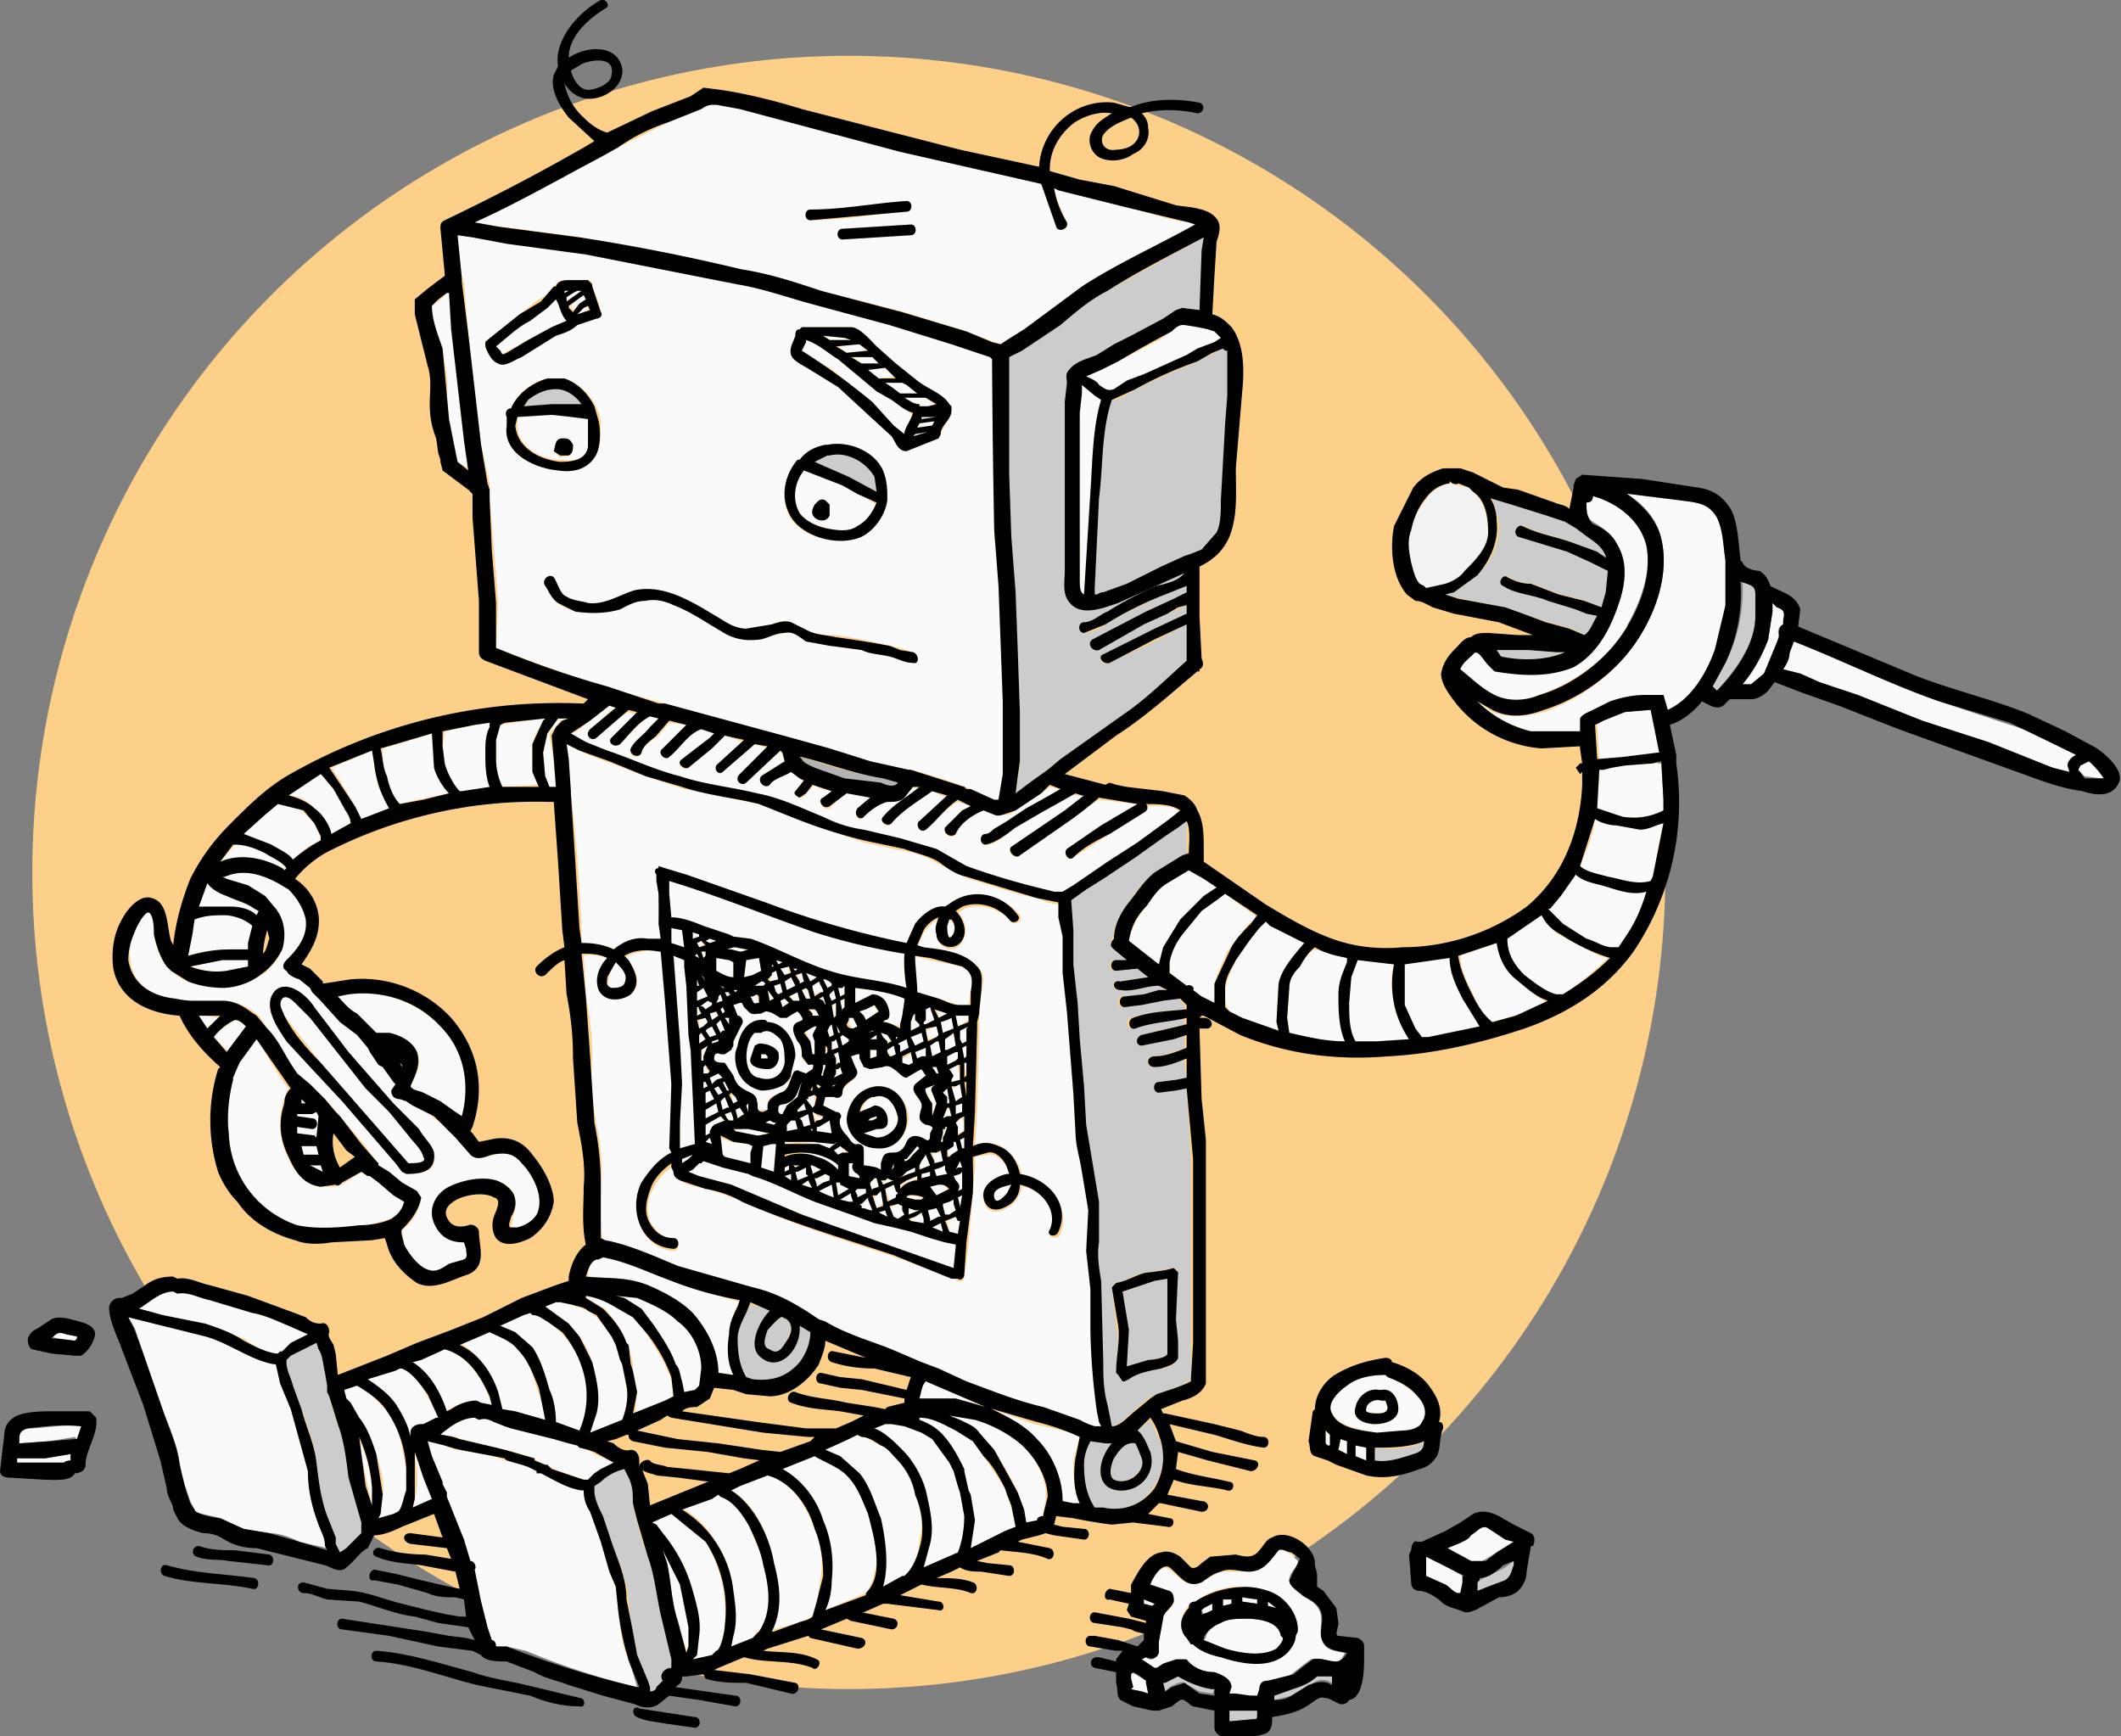 <svg xmlns="http://www.w3.org/2000/svg" viewBox="0 0 992 812">
  <rect x="0" y="0" width="992" height="812" fill="#808080" stroke="none"/>
  <defs/>
  <style>
    .st1{fill:none;stroke:#fafafa;stroke-width:0;stroke-linecap:round;stroke-linejoin:round}.st2{fill:#fafafa}.st3{fill:#ccc}
  </style>
  <circle id="background" cx="397" cy="408" r="381.4" fill="#fdd089" stroke="#fdd089" stroke-miterlimit="10"/>
  <g id="robot">
    <path d="M522 778v-2" class="st1"/>
    <path d="M410 522zM409 513h-1c-3 1-5 5-6 8v-1l5-2 2-1c4 0 7 4 6 9-1 2-3 2-5 2l-6 2 6 2c5 0 10-4 10-9 0-6-4-12-11-10zM451 526l-1-4-1 1h-1v1l-1 1 1 2v3l3-1v-3zM445 503v3l4-1-1-7h1-1l-4 2 1 3zM445 509l2 6 3-1-1-7-2 1-2 1zM390 560l-1-6-2 1-4 2 1 1 6 2zM384 503h1v-1l1-3v-1h-1v2l-2 3h1z" class="st2"/>
    <path d="M410 230l-1-7c-4-7-13-12-21-10h-1l-6 3 16 7 13 7z" class="st3"/>
    <path d="M522 776c0-2 1-3 3-4h-3l-12-2c-3 0-3-5 0-5h0c-3 0-3 5 0 5l12 2h3c-2 1-3 2-3 4v0zM513 775c-3 0-4 4-1 5-3-1-2-5 1-5zM534 768l1-1v-3l-4-1 4 1v3l-1 1-2 1 2-1zM531 763l-2-1 2 1zM740 357c-2 0-3 1-2 2 0-1 0-2 2-2zM394 462h-2l1 4 2-1v-4l-1 1zM740 364v0z" class="st2"/>
    <path d="M560 169l-7 3-22 10c-3 2-7 5-11 5-5 15-4 31-6 46l-2 42v3h1l2-1h1l11-4 16-8 11-5 3-1 5-2c3-2 5-4 7-8s3-9 3-15l1-36 1-13 1-2-1-19-2-1-4 2-8 4z" class="st3"/>
    <path d="M386 553l2-1v-1-1l-2-1-3 2h-2l1 3v1l4-2zM401 560l4-2v-2h-4l-1 1a48 48 0 001 3zM410 565l3-2-1-6-2 1-1 1v2l1 4zM378 550l-1-1v-3l-4 2h-1a46 46 0 001 4l5-2zM355 532l4-2-8-2c-3-1-6 0-8 1h1l10 2 1 1zM450 550v-2l-1 1-3 1 1 2c2 2 2 3 1 5l2-1v-6zM447 547l1-1h2l-1-3-2 4zM420 570l3-2-1-2v-2l-2-1-4 2 2 5h2zM332 468c-2 1-4 1-5 3h-1v4l2-1-1-1c-1-2 2-3 2-2l1 1 3-1v-2l-1-1zM446 534v2l-3 2 1 3 1-1 3-2-1-4h-1zM444 568l3-2-1-3v-2l-2 1-3 1v1l1 4h2zM392 545l-1-1c-7-5-16-6-24-4 4-1 10-1 14 1h1c3 1 7 3 10 6v-2zM440 495v-1 1zM415 551v1h-2v2l5-2-1-1h-2zM325 444v-1 1zM371 545v1l3-1h-3zM415 492l2 2 2-1-1-4-3 1v2zM336 520l-1-4-5 3v4l6-3zM428 489l4-2-1-4-5 2 2 4zM150 497l41 47c3 0 9 0 7-3-1-4-4-7-7-10l-9-11-11-12-26-32-7-7c-1-1-4-4-6-2-2 3 0 5 1 8l17 22zM167 474l9 9h6c5 1 11 4 13 9 3 6-1 11-3 16 1 2 4 2 6 3l7 4 8 5 3 2c4-15 1-31-10-42a50 50 0 00-48-14c3 3 5 6 9 8zM141 379c-3-2-7-3-12-3l-5 5-10 9 13 5c3 2 8 4 10 7l7-6 6-3v-1l-3-7-6-6z" class="st2"/>
    <path d="M135 416l-5-3-2-1c-6-3-13-5-20-3l-3 1 1 1 10 4a29 29 0 0113 10c4 6 5 12 3 19-2 5-5 8-8 11l-7 4-12 3c-6 0-12-1-17-3a25 25 0 01-10-7c-3-4-5-9-6-15 0-2 0-8-2-10s-7 8-7 9c-2 4-3 9-2 13 1 12 11 17 21 19h22a27 27 0 0117 7l4 6c5 5 8 12 12 18l2 3 6 5 7 7a74 74 0 017 8l11 13 6 8 1 1v1l5 3 6 5 7 4 2 3c-1 6-4 12-9 15l1 7c2 5 7 11 12 12 3 1 7-1 9-2l7-3c2-1 1-3 1-5l-1-3c-6 0-11-2-14-9s1-14 7-17c7-3 15-5 22-3 3 1 7 3 8 6 2 4 1 8 0 11l-1 5h4c3-1 6-3 8-6 4-8-2-19-7-24-4-5-8-5-13-4-4 1-7 3-11 0l-6-8c-3-2-5-3-6-6l-5-3c-3-3-6-5-10-6l-3-2-3-1c-2 0-4-1-4-4l2-3-1-1-5-7-1-1-5-6h1l-1-1-6-7-8-6-9-10-4-4-1-2-5-4c-3-1-5-2-6-4-2-1-2-3 0-5 5-5 10-11 9-19-1-5-4-10-8-14zm12 55l16 21 21 24 11 12c3 4 7 7 8 11 2 9-6 10-13 10l-2-1-3-4-25-29-14-15-12-13c-4-6-12-17-5-24 6-4 15 4 18 8z" class="st2"/>
    <path d="M149 540l-1-4h-8l2 4h7zM438 487l-3 2 1 5 4-2-1-5h-1zM202 343l-16 5-7 2c0 4 0 9 2 13 1 5 3 10 6 13a429 429 0 0123-5c-3-3-6-8-6-12l-2-16zM151 548h1l-2-3h-5l6 3zM146 528l-7-1v3l8 1 1 1 1-10-1-2-2 1h-7v1l7 1c3 0 3 5 0 5zM141 516h2l-2-2v2zM432 478v1h1l4-2-2-6-2 1v5l-1 1zM365 453l1 3 3-1v-3l-4 1zM443 477l-3 1 1 5 5-2-1-5-2 1zM448 571l-1-2-4 2 1 5 4 1 1-6h-1z" class="st2"/>
    <path d="M279 526c2 10 3 19 2 29 0 8-1 17 1 25h1c12 3 23 8 34 12 11 5 23 7 35 10l25 11 6 4 3 2 32 13 13 5 8 4 13 5c12 5 24 10 36 13a117 117 0 0120 7l5 1 2 1v-3l-1-4-2-12-2-26v-20l-1-18v-19l-2-18-4-18-1-18-3-39-2-18v-17l-1-9v-6c-4 0-9-2-11-3-11-2-21-6-32-9l-14-7c-5-3-10-5-16-6l-19-4-17-6-16-6-16-6-35-7-18-6-16-6a127 127 0 01-21-9l1 7 1 16a845 845 0 015 64v7h2c4-1 9 0 14 2 4-3 10-5 16-5l5 1v-10l-1-12v-5l-1-2c0-2 0-2 1-1v-4h3l11 4 36 13c12 4 24 9 37 12l29 7c1-3 2-7 4-9 4-5 9-10 15-9l2-2c11-6 25-3 32 6 2 3-3 5-4 3-5-6-15-9-22-6l-3 2c4 3 5 10 1 15-4 4-10 1-11-4l1-8c-3 1-5 4-7 6l-3 7h3c9 2 19 2 25 9 4 3 3 8 2 12l-1 9v9l-1 38-1 16c4-1 8-2 12 0 5 3 9 8 10 14 12 2 23 14 18 27-1 3-6 2-5-1 4-10-4-20-13-21-1 4-3 8-7 10-5 3-10 2-11-4-1-7 6-11 12-11h1l-1-3c-2-3-6-8-10-7l-6 1v5l-1 12-2 24-2 15c0 1-1 3-3 2l-2-1-27-10c-24-8-48-15-71-26l-17-6c-4-1-9-1-13-4l-3-3v-2-2c-4 3-7 6-9 10-3 5-4 10-2 16 2 4 6 8 11 9 3 0 3 5 0 5-15-1-21-19-14-31 3-6 7-11 13-15v-32l-2-39-2-22-1-1c-6-1-12 0-17 3l2 2c4 4 6 11 1 15-3 3-12 4-14-1-3-5 0-11 3-16-3-1-8-2-11-1l1 19c2 10 3 19 3 29-1 10 0 20 2 31zM249 348c1-4 3-8 6-11v-1a248 248 0 00-21 3l-2 7v9c0 4 1 9 3 13l17-1c-2-2-2-4-3-7v-12z" class="st2"/>
    <path d="M292 460c2-4-1-7-4-10-2 2-3 4-3 7-1 2-1 5 1 5s5 0 6-2zM453 475h-6l1 5 5-3v-2zM442 486v5h1l5-2-1-6-5 3zM364 466l2-2-1-4-3 1a48 48 0 002 5zM409 522l-2 1h-1v1h1l3-1v-1h-1zM410 524z" class="st2"/>
    <path d="M418 500c-1-1-3-2-5-1l-6 1-3-1-2-4v-2h-1l-3 1 2 5c4 6-6 7-6 12 0 2-2 3-4 2h-3-1l-1 4 4 2 2 1c2 0 3 2 2 3-1 3 1 7 3 8 1 1 3 5 5 4 2 0 3 1 3 3v7h1l5 1 2 1v-3l1-3c1-2 3-1 5-2 3 0 4-2 6-5 2-4 5-3 9-1 2 1 2-1 2-2l1-3c1-1-2-2-3-2-4-2-3-4-2-8s-6-6-3-11l5-4-2-3-2 1-5 3c-2 0-4-3-6-4zm-8 37c-7 0-14-6-14-14 1-8 6-14 14-15h1c7 0 13 6 14 14 0 8-6 16-15 15zM394 539h2l-3-3-3 2 2 2 2-1zM438 559h2l3-3c-1-2-2-2-4-2l-4 1 3 4z" class="st2"/>
    <path d="M424 542l-1 1c2 0 3-2 4-3l2-2 1-1-1-1-5 6zM443 522h2l-1-4-1 1-2 4 2-1zM436 522l2-6-2-5c-1-2 0-3 2-5l-6 3 4 7v3 3zM435 545l-2-5-2 3-1 1v1l1 2 4-2zM435 548l-4 1v2l4-1v-2zM390 494l1 1v3l1-1h1l-1-5-2 2zM386 493l1-1v-2-1l-1 4zM380 508l-1 2 1-1v-1zM394 502l-1-3-1 1h-1v2l-1 2 4-2zM375 524v3l4-1-1-5-4 2 1 1zM378 514h-1l3 4 1-1v-4-1l-3 1v1zM391 486h-1l-1 1v4l3-1v-2l-1-2zM382 508l1 1 1-1h-1l-1-1v1zM331 508l-1-2h-1v3l2-1zM327 454h-1 1zM328 456l2 3-1-2-1-1zM327 461l-1-3v3h1zM326 464v4l5-2-2-4-3 2zM336 466v1l-1 1v1l3-1-1-3-1 1zM339 482v-1l-2-4-2 1 1 3 1 2 1-1h1zM444 516v-1l-1-6-2 1v1l1 2 1 3h1zM334 509a17 17 0 012 4l2-2-2-3-2 1zM340 473l-2-2-1 1 1 2 2-1zM341 478v-1-2l-2 1 2 3v-1zM336 502l-4 2 1 3 2-2 3-1-2-2zM355 469l-1-3v-1l-2 1h-1l1 2c1 2 1 1 3 1zM382 472h-3l1 2v1h3l-1-2v-1zM363 469h-1 1zM408 486h2v-2l-3 2h1z" class="st2"/>
    <path d="M356 474c-3 0-4 1-6-1l-2-2-1-2h-1l-3 1 2 5c2 0 3 2 2 4l-4 8v2l-2 2-2 2h-2c-2-1-3 0-3 2s3 2 4 2l3 3 2 3c1 3 2 5 5 7 3 1 6 2 6 5 1 2-1 5 3 4h2v-3c0-3 4-4 6-5 4-1 4-6 6-9 0-1 2-2 3-1l3 1 3-2c1-3 0-2-2-3-2 0-3-2-3-3 0-3 0-5-2-7-1-3-4-7 0-9 3-1 3-1 1-4l-1-1h-1l-4 3h-3c-2-1-4-3-7-3l-2 1zm3 4c7 0 13 8 13 16l-2 8c0 2-2 3-3 5-3 2-8 3-11 3-9-2-13-10-12-18l1-3c1-6 5-13 13-12l1 1z" class="st2"/>
    <path d="M338 487l1-2v-1l-1 1v2zM359 495v-1l-1-1h-2v2h3zM342 465l-1-1h-2l1 2 2-1z" class="st2"/>
    <path d="M353 483c-5 4-6 20 2 21 6 2 11-1 12-7 0-3 0-8-2-11-3-3-6-5-9-3h-3zm11 9c1 4-1 8-5 8-3 0-9-1-8-5l2-6 2-1c3 0 7 1 9 4zM557 760v-1-1 2z" class="st2"/>
    <path d="M692 739l-1 1v4l5-2 8-3c3-2 3-5 4-7v-2l-4 3-12 6z" class="st3"/>
    <path d="M667 728v9l9 4c2 1 4 4 6 4h1l1-5v-2-1l-7-4-10-5zM829 276v0zM184 559l-7-6-4-3h-1l-3-2-9 6-3 1h-7c-8-1-12-7-15-13a36 36 0 010-33c-6-7-10-16-15-23a53 53 0 00-11 18v1c-2 8-3 17-2 25 1 11 3 20 10 28 6 7 14 12 22 15 10 3 19 1 29 1l15-4c3-2 5-4 6-8l-5-3zM634 676v5l5 2v-6l-5-1z" class="st2"/>
    <path d="M643 677v6c6 1 12-1 18-3 4-1 5-3 5-6-6 4-16 4-23 3z" class="st3"/>
    <path d="M620 669v6l1 1h1v-5l-2-2zM756 386c-2 0-7-1-10-3-1 8-4 15-7 22 3 3 10 4 13 5 6 1 13 4 20 2l1-2 5-26-11 4-11-2zM760 354l16-2h1l-5-20-12 1-10 4-3 2 1 16 12-1zM773 357l-13 1-6 1-4 1h-2v1l-1 17 11 4c8 1 14 0 20-3v-5l-1-17h-4z" class="st2"/>
    <path d="M821 278c0-3-1-4-4-5l-2-1a76 76 0 01-8 38l-6 11 2 2c9-10 18-22 18-35v-10z" class="st3"/>
    <path d="M678 448l-21 2v20l5 11 3 4h3l25-5c-4-4-6-9-9-13-3-6-5-12-6-19zM720 325c14-5 28-14 37-26 8-12 16-29 13-44-3-12-14-20-25-23 0 2-1 3-3 3 0 4 0 7 3 9 5 3 9 6 11 10 7 11 3 24-1 34s-10 19-19 24c-12 5-25 4-37 1-2 0-2-1-3-2-2-2-5-8-7-5-2 2-5 4-6 7 5 4 10 9 16 12s14 3 21 0z" class="st2"/>
    <path fill="#f2f2f2" d="M696 249c0-7-2-15-7-19l-2-2-5-1-4-1h-1c-5 2-8 4-11 9a33 33 0 00-6 29c1 3 2 7 4 9l2 1 1 1 8-1c4-1 8-4 10-7 5-4 11-11 11-18z"/>
    <path d="M615 444c-3 1-6 6-7 8-3 3-5 6-5 10l-1 14 1 7c9 3 17 4 26 4-3-7-3-15-3-22 0-6 2-10 4-15v-2l-15-4z" class="st2"/>
    <path d="M735 294l6 3 1 1 5-10-4-1-5-2-14-4c-6-3-15-3-21-7-2-1 0-6 3-4s7 3 11 3l13 5 12 3c2 2 5 2 7 3a60 60 0 004-17l-8-4-11-5-24-7c-3-2 0-6 3-5 7 4 16 5 23 8l11 4 5 3v-1c-2-5-7-7-11-10l-3-3-6-3-8-3-17-5-9-3 3 11c1 9-3 18-10 25l-11 8-4 1 7 2 21 4 11 4 9 3 11 3zM702 307c9 2 21 2 30-2h-4l-13-1h-15l2 3z" class="st3"/>
    <path d="M593 749v2l4 1-4-3zM576 748h-4v3l4-1v-2zM581 749l7 1v-1-1l-7-1v2zM583 757c-4 0-9 0-12 2-3 1-7 4-7 7l-1 1 10 4c7 2 17 4 24 0l4-5-1-1c-2-7-12-8-17-8zM13 668c-4 1-4 3-4 6v1l14-1 12-2 1 1 2-6c-9-1-17 1-25 1zM381 520h-1l2 5h1l3-2-4-1-1-2zM565 754l2-1v-3a23 23 0 00-5 3l1 2 2-1zM8 682v2h22c1 0 1 0 0 0l-1 2c0-2 2-3 4-3v-3l-12 2H8zM35 627l1-1v-1l-5-1c-3-1-4-1-6 1h-1l3 1 8 1z" class="st2"/>
    <path d="M623 784l-3-1h-4l-3 3-5 3-12 4v2l8-2 9-5c2-2 5-3 8-2l2 1v-1-2z" class="st3"/>
    <path d="M649 659l-1-4h-2c-3-1-7 1-8 4 0 2 5 2 6 2 2 0 5 0 5-2z" class="st2"/>
    <path d="M656 669c3 0 8-1 10-4 2-4 0-9-3-12-4-4-9-7-14-9l-1-1c-6 0-13 1-18 5-3 2-10 8-7 13 3 6 14 8 21 9l12-1zm-22-11c1-5 6-9 11-8h1c5-1 8 4 8 8 0 6-6 8-10 8-5 0-12-2-10-8zM627 673l-1 5 4 2v-5-1l-3-1z" class="st2"/>
    <path d="M567 790c-6-1-11-3-16-7l-7 4 1 4 2-2c2-1 5-3 7-2l7 4 6 1 1-2c1-2 1 0-1 0z" class="st3"/>
    <path d="M540 750l-5-2v2l4 1 1-1z" class="st2"/>
    <path d="M588 800h-13v5l11-1c2 0 2 0 2-3v-1z" class="st3"/>
    <path d="M536 786l-5-3-2-1v3l1 4-1 1 5 1 3 1-1-5v-1zM618 766c-1-5 1-9-1-13s-5-5-8-7c-2-2-6-4-6-7s2-5 4-7v-2l-3-3c-2-1-5-3-6-2-5 5-7 10-15 10h-12l-10 5c-6 3-10-3-14-6s-7 3-10 7l9 3c2 1 3 3 3 5-1 4-5 5-6 8l-2 11 1 2v3h-1c0 3-3 4-5 2l-2 1 6 4h1l3-1 6-3h4c4 4 8 6 14 6 3 1 7 3 7 7v4h13l1-3c0-2 1-4 3-4 4 0 9-1 12-3l5-4 4-3c4-1 8 1 12 1 2 0 3-2 4-4-4-1-10-1-11-7zm-12-1c0 3-2 5-4 8-8 7-22 5-31 2-5-1-10-3-13-6h-1l-2-3c-4-4-3-11 1-15 0-1 1-2 3-2 9-7 22-9 34-5a20 20 0 0114 18l-1 3zM695 729l5-3 8-5-4-1-6-4c-2-1-3-3-6-1l-4 3-6 3-5 3 11 6c3 1 4 1 7-1zM293 324a710 710 0 0018 5l59 16 18 5 19 6 18 4h1a229 229 0 0128 9l11 5h2a91 91 0 003-20l-1-26-1-54c0-9-3-17-3-26v-27l-1-53-1-1-6-2-11-4-30-9-37-10c-11-3-22-7-34-9l-71-14-36-5-17-3-7-1 2 20 1 2 2 24 6 52 4 18v7l2 24 2 25-1 21a704 704 0 0061 21zm79-166c0-2 0-4 2-4l1-1h23c4 0 9 6 12 9l9 8 10 8c5 4 12 6 15 11l1 1v2c0 4-4 7-5 11l-1 2-15 6c-4 0-5-4-7-7l-12-11-13-12-13-8c-3-2-8-4-9-7s1-6 2-8zm1 57h1c3-4 7-6 12-7h1c10-2 22 3 26 13 2 4 2 9 2 13-1 7-6 14-12 17-11 5-29 0-34-10-4-9-2-19 4-26zm-140-45c-3-1-5-5-6-8v-2-1h1l15-12 9-7c3-1 5-4 7-6l1-1c1-2 4-2 7-2h7c2 0 3 1 3 2v1l2 5 2 6c1 2-1 4-2 4l-9 2h-1c-2 3-6 5-9 6l-17 9c-2 2-7 6-10 4zm4 29v-4c-1-2 0-4 2-4 3-7 9-12 17-14h8a26 26 0 0117 20c0 5 0 13-3 17-4 6-11 7-17 6-11-1-26-8-24-21zm33 87c-4-1-7-2-9-4-3-2-4-6-6-8-2-3 2-6 4-4 2 3 3 8 6 9 3 2 7 2 10 3 8 1 15-4 22-6 15-3 29 7 41 14 3 2 7 4 11 4l12-2c2-1 6-2 9-1l8 4c4 2 9 2 13 2l12 2 13 3 5 1 6 2c3 1 3 5 0 5-4 0-7-2-11-3l-13-3-14-2-12-2c-3-2-6-5-10-4l-11 2c-7 2-13 1-19-3-7-4-14-9-22-12-4-2-8-3-13-3l-12 4c-7 3-14 3-20 2zM229 340v-2l-7 1-14 3-1 7 1 8c1 4 4 10 7 13h1l14-2c-3-4-3-11-3-16 0-4 0-8 2-12z" class="st2"/>
    <path d="M275 209a27 27 0 000-15h-17l-16 1v4c0 10 11 16 20 16 6 1 12 0 13-6zm-16 2l1-4c1-2 2-2 4-2s3 1 4 3c0 2 0 4-2 5l-4 1-3-3zM263 336h-2l-5 7-2 9c0 4-1 8 1 11l2 5h3l-1-12-2-12c0-2 2-3 3-4l2-3 3-1h-2zM284 351l34 13 36 7c11 2 21 8 31 12l19 6 17 3 18 6 13 7 13 5 20 5 8 2 3 1 1-1 5-3 16-10 14-10 16-11 4-3c-4-4-11-3-16-3 1 1 1 2-1 3l-16 10-17 11c-2 2-5-1-3-4l16-11 17-10-18-2-5 3-9 7-23 16c-2 2-6-1-4-3 8-7 17-12 25-18l9-7h-4c-1-1-6 2-7 3l-9 5-12 7c-4 3-9 8-14 8-3 0-3-5 0-5 2 0 3-2 5-3l5-3 9-6 9-5 7-4-5-1-4 3-12 8-3 2h-7l-5-2c-5 2-11 6-13 11-2 3-6 0-5-3l8-7 4-3-6-2c-6 3-10 9-15 13-3 2-5-2-3-4l13-11-7-3c-7 5-14 9-19 15-2 3-6-1-4-3l17-13-3-1-4 5c-2 2-5 2-7 2h-1c-4 1-8 4-11 7-2 3-5-1-3-3l6-6-11-2-4 3-4 4c-3 1-6-3-3-5 2 0 3-2 4-3-3-1-6-1-8-3l-4 4c-1 2-2 2-3 2-2 0-3-2-2-3l4-5-2-1-4-3c-3 2-8 3-10 6-2 2-6-1-4-4 3-3 8-4 11-6l-1-4-1-2-16 15c-2 2-5-1-3-3l13-13-6-2-15 13c-2 2-5-2-2-4l12-10-9-3-6 6-11 9c-2 2-6-2-3-4l13-10 2-2-6-2c-6 2-10 9-15 13-2 2-6-2-3-4l11-11-8-1-5 6c-3 2-7 5-8 8s-6 2-5-1c2-5 6-7 9-10l4-5-4-1c-5 3-10 9-14 13-2 2-6-1-4-3l12-11-4-1c-6 3-10 7-15 12-2 2-5-1-3-3 4-4 7-8 12-11l-3-1-9 7c-3 2-5 5-9 6v1l8 4 9 3z" class="st2"/>
    <path fill="#b3b3b3" d="M374 354l1 1c1 2 4 3 6 4l14 5c5 1 11 1 16 3 3 0 6 2 8 0l1-1-7-2c-13-2-26-6-38-10h-1z"/>
    <path d="M274 140l-1-3-6 6h-1l2 2 3-3 3-2z" class="st2"/>
    <path d="M272 189c-3-4-7-7-12-7s-9 2-13 5l-2 3 13-1h14z" class="st3"/>
    <path d="M273 144l-3 3 5-2v-2l-2 1zM258 153l7-3c-3-3-3-7-5-10l-4 4-8 6c-6 3-11 8-16 12l2 2c1 2 1 2 2 1l11-6 11-6zM115 480c-1-1-3-3-5-3-2 1-8 5-10 8l7 7 8-12zM109 424c3 0 8 2 11 4l1-2-1-1-14-6c-3-1-7-3-9-6l-4 11h16zM95 475h-2l3 6 7-5-8-1zM104 449l-15 3 3 1c5 1 10 2 14 1l10-2v-3h-12zM270 136l-2 1-3 2v2l7-5h-2zM175 358l-1-7-19 8 4 6 7 12 3 6 13-5-5-10-2-10zM132 406h2c-2-3-7-5-9-7-5-2-10-4-15-4l-7 8c9-4 20-1 29 3zM156 369l-5-6-1-2-15 11c5 0 9 3 12 6 3 2 7 7 8 12l9-5-2-7-6-9zM116 444v-3l2-8c-3-3-9-5-13-5s-9 0-14 2a87 87 0 00-3 17c6-2 13-3 20-3h8zM411 177l8-1-5-4-8 1 5 4z" class="st2"/>
    <path d="M496 152l-12 8-6 4-4 2-2 1v55l1 29 2 26 1 27 1 29v23l-1 8-1 7c3-2 6-3 8-6a350 350 0 0013-10l31-22c10-7 19-16 28-24v-10-7l-15 8-21 10c-3 2-6-3-3-4l24-12 15-7v-4l-4 2-5 2-11 5-21 12c-3 1-5-3-3-5l25-13 13-6 6-2v-4l-10 4a257 257 0 00-28 14c-3 2-6 4-10 4-3 0-3-5 0-5 4 0 8-3 11-5l12-6 11-5c4-2 9-3 12-6l1-1-31 14-6 2c-7 2-14 3-18-4-2-4-1-9-1-13v-18-40a715 715 0 011-30c0-2-1-4 1-6 3-4 8-5 13-7l8-5 8-4 15-8 6-3 3-2 8 1 1-28 1-6-45 25c-8 4-15 10-22 16z" class="st3"/>
    <path d="M403 170h8l-3-3h-9l4 3zM272 111l75 15c13 2 25 6 37 10l39 10 29 9 13 5 3 1 3-2 8-5c10-6 18-13 27-20 17-11 35-19 53-29l-3-1c-10-1-19-5-29-7l-32-8-2-1c1 6 4 11 6 16 1 3-4 5-5 2l-7-20-66-15-75-20-10-2c-4 0-5 0-8 2l-15 6-24 12-9 5c-19 10-38 21-58 30l12 2 38 5zm154-1l-32 2c-3 0-3-5 0-5l32-2c3 0 3 5 0 5zm-47-12c15 0 30-3 45-4 3 0 3 5 0 5-15 1-30 4-45 4-3 0-3-5 0-5zM396 165l9-1-3-3h-11l5 4zM375 165l13 7 20 16 10 11 5 4v1c0-4 3-7 4-10l-10-7-7-4-6-5-12-10c-5-3-9-7-15-9v1c-1 1-3 4-2 5zM214 180l-2-26-2-17h-1l-3 3-4 3c0 7 3 14 5 21 1 7 3 14 2 21l1 11 2 10 2 10 5 3-2-13-3-26zM515 187l-3-2-6-5v4l-1 9a1056 1056 0 000 60v18c0 3 0 6 2 7l3-48c1-14 1-30 5-43zM556 407l-10 6c-5 3-7 7-10 11-4 5-7 10-8 16l14 11 2-8 8-13 11-11 6-4-6-4-7-4zM507 278zM554 152h-1c-2 0-4 2-5 3l-6 4-19 10-8 4-7 3 6 4c3 2 4 3 7 2l6-4 8-3 20-9 5-3 8-3 3-2-3-3-3-1-5-1-6-1zM568 461c1-6 4-11 6-16l10-13 4-3-15-11-4 3-7 5-9 11c-3 4-5 8-6 13v5l8 6c2-1 3 1 3 2l4 3 6 3v-8zM398 159l-3-1-10-1 3 2h10zM266 136h-2v1l2-1zM387 247c4 1 10 2 14 0 4-3 7-7 9-11l-8-5-8-4-18-7c-4 5-6 13-2 20 3 4 8 6 13 7zm-6-11l1-1c1-1 2-2 4-1l2 2v5c-1 2-5 3-7 1v-6zM430 189l1 1h7l-5-4h-10c2 1 4 3 7 3zM431 195v1l7-1h-7zM437 199v-1-1l-7 1-1 2 7-1h1zM428 203l-1 2 7-3-6 1zM417 181l4 3h8l-5-4-2-1h-8l3 2zM318 741l-8-16 2 6c2 9 2 18 5 27l4 14 1-2v-10c0-6-2-13-4-19zM362 452l-1-1v-1 2h1zM323 542l1-2-5 2v2l4-2zM342 554l33 14 71 25 1-10v-1l-5-1-7-2-9-3-8-2-9-2-11-4-17-6c-9-4-19-10-29-12l-2-1-12-3-9-3-1 1h-1l-1 1-2 1-2 2 5 2 15 4zM344 443h-1l-3 1h2l4 1h1l3-1-6-1zM379 459l3-2-5-2 2 4zM453 481v-1l-4 2v4l1 2 2-1 1-6zM422 475l1-7v-1c-7-3-15-4-23-5v7l2-1 6-3c3 0 6 2 7 5 1 2 2 7-1 7v1l7 2v-1l1-4zM390 508l1-2-2 2h1zM364 451l2-1-3-1 1 2z" class="st2"/>
    <path d="M521 692c6 3 15-4 13-10l-2-5-1-2c-5-1-8 3-10 7-1 2-3 8 0 10z" class="st3"/>
    <path d="M471 699l-1-3-10-15-5-7-8-5c-6-3-11-6-17-6v1c3 2 7 3 10 6 5 5 8 11 11 17v1l2 9 1 2 2 12-2 13 16-8 5-2-2-9-2-6zM445 438c2-2 2-5 0-7l-1-1-1 3c0 1 0 7 2 5zM314 434v7l6 2-1-8-5-1zM417 445l-36-9c-23-8-45-17-68-24v17c6 0 11 2 16 4l12 4 2 1 8 1c12 4 24 11 37 15 12 4 24 4 36 8a56 56 0 01-1-16l-6-1zM465 560c1 4 5-1 6-2l2-4c-4 1-9 2-8 6zM454 464c1-6 1-9-4-12l-15-3-7-2v2a46 46 0 001 15l10 3 9 3a43 43 0 015 0l1-6zM318 537l8-2a386 386 0 00-4-51l-1-23-1-9v-3l-5-2 3 39 1 20-1 18v13zM330 440l2 1 3-1-3-1-2 1zM330 487l-2-4-1 1v4l3-1zM329 496v-2l2-5-3 2v5h1zM438 472l1 4 5-2h-1l-5-2zM362 547l1-12h-2l-4 1-1 10 6 2v-1zM370 549l-3 1 3 2v-3zM335 454c2 1 5 3 8 3v-7-1h-2l-6-1v6zM327 481l2-1 2-2-1-2-3 1v4zM381 556h-1l-2-4-3 2 6 2zM355 448l-6 1-1 8 4-1 4-2-1-6zM326 441l1 2 2-1-1-2-2 1zM339 541l12 4v-1-5l1-3-2-1-8-1-5-2v9h2zM452 494v-5l-2 1 1 5 1-1zM440 572l-4 2 5 2-1-4zM451 537v-5l-2 1 1 4h1zM447 492l-4 2v4l4-2 1-1v-3h-1zM404 565l3 1h1l-1-5-1-1-3 2-1 1 1 1v1h1zM399 562l-1-3v-1l-5 3 4 1h2zM415 569l-1-3-3 1v1l4 1zM432 572v-2-3l-4 2-2 1v1l6 1zM324 436v3l3-1v-1l-3-1z" class="st2"/>
    <path d="M449 698l-1-3-2-7-2-4-8-11-5-3-8-3-6-1h-3l-5 2c5 2 9 6 13 10 5 5 9 12 11 19 2 9 4 17 2 25l-3 11 16-7c2-5 3-11 3-17l-2-11zM505 672l-4-2-17-4-23-8-28-12c-2 2-3 5-3 8l17 1c5 0 9 1 14 3h1c8 4 16 8 22 15 8 7 13 18 12 29l6 1h3c-3-6-3-14-3-20l3-11z" class="st2"/>
    <path d="M477 675c-6-5-14-9-21-11l-12-2 5 2c3 2 7 3 9 6l6 8c5 6 9 13 12 20a39 39 0 013 14l6-1 2-2 1-1 1-7c1-10-5-20-12-26z" class="st2"/>
    <path d="M546 598l-6 1-15 5 2 18v17l10-3c1 0 9-1 9-3v-35zM538 664l-6 5c3 2 5 8 6 10 3 10-5 19-15 18-11-1-10-14-3-22h-3l-7-1c-2 4-3 7-3 11 0 7 0 14 4 20h5c9 2 18-1 23-9 5-7 6-14 4-21l-5-11z" class="st3"/>
    <path d="M350 713c-3-5-7-11-13-13l-1-1-3 1-14 5c6 4 12 9 15 15 5 7 8 15 9 24 1 7 2 14 0 21l-1 5 10-4 2-3h1c6-9 5-21 3-31l-8-19zM419 682c-2-2-4-5-7-6s-6-4-9-4l-2-1-4 2-11 5 7 3 9 8c5 6 7 14 9 21 3 9 5 22 2 32l9-5h1l1-1c4-4 6-11 6-16 2-7 1-14-2-21-1-6-4-12-9-17z" class="st2"/>
    <path d="M555 509h-6l-7 2c-3 0-3-5 0-5l8-1 5-1-1-6v-3c-5 2-10 4-15 4-3 0-3-5 0-5 5 0 10-2 15-4v-6l-5 1-15 4c-3 0-3-4 0-5l16-4 4-1v-3c-8 2-16 2-24 5-3 1-4-4-1-5 8-3 17-3 25-4v-2l-3-3-7 1-11 2-8 1c-3 0-3-5 0-5l10-1 7-2h3l-3-2c-6 0-12 3-19 2-3 0-3-5 0-4l14-2-5-4-10 1c-4 0-4-5 0-5h5l-6-5-1-1v-4c1-6 4-12 8-17 3-5 7-10 12-14l13-8 2-1v-15c-2 0-3 2-5 3l-5 4-14 10-16 10-8 5-7 5 1 14 1 16 1 18 2 17c0 8 0 15 2 22v18c1 12 6 24 6 36v19l1 18 1 38 2 20 3 10c4-1 8-5 11-8l6-5 4-2 9-3 4-2 2-1 1-1v-17-86l-2-33zm-4 126c-1 4-6 5-9 5-4 1-10 2-14 5l-2 1h-1l-2-3-1-1c0-7 2-15 0-22l-2-18 2-2c5-1 10-5 16-5l6-1 4-1c2 0 3 1 3 2l-1 22v10l1 8z" class="st3"/>
    <path d="M359 690l-13 5-4 2c11 6 18 22 20 34 3 11 4 22-1 32l1-1 11-3 7-3 2-7 2-12c1-7 0-15-3-22-4-11-11-22-22-25z" class="st2"/>
    <path d="M396 690c-4-5-10-6-15-9l-15 6c9 5 15 14 19 24a60 60 0 011 42l19-8c3-4 4-9 5-14 0-8-2-16-4-23-3-7-5-13-10-18zM330 721l-16-13-9 4 2 1 3 4 6 9c4 5 6 11 8 18s3 13 3 20l-1 10-2 2 9-2 2-2c2 0 4-10 4-12a64 64 0 00-9-39zM605 447l5-6a182 182 0 01-18-10l-3 3-4 5a59 59 0 00-12 23c-1 3 0 6 1 9l1 2 6 3 17 6-1-4 1-18c1-5 4-9 7-13zM940 339l-33-11c-23-8-45-19-68-28a125 125 0 01-5 13l8 2 9 4 18 7 30 11 31 11 30 11 8 3-1-4c0-2 2-4 4-5-11-5-20-11-31-14zM807 283v-21c-1-6-1-14-4-20-4-7-10-7-17-8l-24-3h-1c8 5 14 12 16 21 4 17-3 36-13 50a87 87 0 01-42 31c-8 2-16 3-24 0l-7-5 4 4c6 4 13 8 21 10h23v-6l6-4 8-4c6-2 11-3 17-3h8l2 7c11-5 18-17 22-28 2-7 5-14 5-21zM977 356l-4 2-1 2 3 3 7 1h2l-4-5-3-3zM831 284l-2-2v4l-2 13c-3 8-7 15-12 21h4l6-5a57 57 0 007-18c-1-2 0-4 2-5v-2c1-4 0-5-3-6zM700 441l-17 6c0 6 3 12 6 18 2 5 5 10 9 13a212 212 0 0026-9c-6-3-10-7-15-11s-8-10-9-17zM749 414c-4-1-9-2-12-5l-7 10-5 5-1 1 7 7 11 7c4 1 8 5 12 4h3l4-6c4-6 7-13 9-20-7 2-14-1-21-3zM652 451l-17-2-3 8-1 12c0 6 0 13 3 18h10l15-1-6-12c-2-8-3-16-1-23z" class="st2"/>
    <path d="M729 437c-3-2-6-5-8-9l-17 11c1 7 4 12 9 17 4 3 10 8 15 9h3c8-5 15-11 21-17l-4-1-19-10zM170 678l-3-7 5 24 2 9v-9c0-5-2-11-4-17z" class="st2"/>
    <path d="M349 614c-2 4-4 8-4 13 0 6 1 12 4 17l3 1c9 1 16-1 22-8 3-4 5-9 5-14l-5-3c1 11-10 23-19 14-5-5 0-16 6-21l-10-3-2 4z" class="st3"/>
    <path d="M324 614c7 8 12 18 12 28l7 1c-3-6-3-13-2-19 0-5 2-9 4-14l1-1-32-10c-11-4-21-9-32-12l-2 2h-1c-3 1-4 5-4 8 9 1 18 0 28 4 7 3 15 7 21 13z" class="st2"/>
    <path d="M314 778v-2l-5-21c-2-9-3-19-6-27a152 152 0 01-7-25c0-4 0-8-2-12l-2-4c-4 1-8 3-11 6l-3 2v2c0 4 2 8 4 12l4 12c3 9 7 17 8 27a187 187 0 004 27l5 11 1 4v1c2 0 3-1 3-2l3-3c-2-3 1-6 5-6l-1-1v-1z" class="st3"/>
    <path d="M271 625c3 4 5 8 6 13 2 7 4 15 2 23l-3 9 15-6c2-5 3-11 2-15l-2-11-1-2a30 30 0 00-3-11l-8-9-4-3-8-3-5-1h-2l-5 2 11 8 5 6z" class="st2"/>
    <path d="M249 630c4 6 6 13 8 20 2 4 3 10 3 15l11 4c2-4 3-7 3-11 1-7 0-13-2-19a39 39 0 00-16-21l-7-4h-1l-3 1-11 5 6 3 9 7zM283 612c4 5 8 10 10 16l1 1 2 9v3l2 10-1 11a206 206 0 0018-9l-1-8-4-9-8-13-6-7-6-4c-6-3-10-5-16-6v1l9 5z" class="st2"/>
    <path d="M233 651l2 8 6 1 14 4c0-5-2-10-4-15-2-7-4-13-9-18-3-4-9-6-13-8l-14 5c9 5 15 14 18 23zM320 651l5-1 2-2 1-8c1-8-4-17-11-22-5-5-12-8-19-11l-10-2 4 2 8 5 6 8c4 6 8 12 10 18a46 46 0 014 13z" class="st2"/>
    <path d="M360 632c3 2 6-2 8-5 1-3 3-6 1-9l-1-1-3-1c-1-1-6 5-6 6-1 3-3 8 1 10z" class="st3"/>
    <path d="M188 677c-1-6-3-12-7-17s-9-9-14-12l-6 2 1 4 2 2 4 7c4 5 6 11 8 17 2 7 4 13 3 19l-1 9-1 2 7-2 2-1c2-1 3-8 4-10v-10l-2-10zM194 679v1c1 6 2 14 0 21l-1 4 9-4-4-10-4-12z" class="st2"/>
    <path d="M169 716v-1-3l-6-21c-1-8-2-17-5-25a179 179 0 01-5-17v-1l-1-6c-1-4-1-8-3-11l-1-3-12 6-2 2v1c0 4 2 7 3 11l4 11c3 8 6 16 7 25 1 8 2 17 5 25l4 10v3l1 2 1 2c1 1 2-1 3-2l3-3 4-4v-1z" class="st3"/>
    <path d="M209 660l1-1c4-2 8-4 13-3h2l5 1-1-3c-4-10-10-20-21-23l-11 5-4 1c8 5 13 14 16 23zM295 779c-4-8-5-18-6-27l-1-10-3-7-4-14-5-14-3-9v-1h-1c-7-1-13-5-19-8h-2v-1l-4-2-3-1-7-2h-1l-5-2-16-3h-2l-5-2-8-2 2 7 5 12v1l2 4v2l2 5 6 15 3 10c2 1 3 3 2 4l3 15 3 12 2 6 2 3h5l9 2a333 333 0 0052 17h0l-3-10zM275 678l-4-1-1-1-4-1-6-2h-1l-4-1-15-4-3-1-6-2c-2-1-4-2-6-1l-3-1c-4 0-7 2-11 4l-4 3-1 1h1l6 1 2 1 17 4 4 1h1l13 4 1 1 4 2h1l3 2 14 5h2l1-1 2-2 3-2 6-3-9-4-3-2zM149 713c-3-8-5-17-5-25l-8-29-5-13-2-8-1-1c-11-2-21-10-32-13l-20-4-16-4 3 5 4 12 9 26c3 8 7 17 8 25 1 4 1 9 3 12l2 6 2 4c0 2 10 3 12 4l11 5 12 2c5 0 10 2 14 4l13 3v-2l-4-9zM197 666h1l6-3h1l-5-10c-3-5-6-11-12-13h-1l-2 1-13 4c6 4 11 8 14 13s5 9 6 14v-2c1-3 3-4 5-4zM96 619l18 7c4 3 9 6 15 7h1l1-1h1l1-1 3-3 8-4-9-4c-5-2-11-5-17-6l-20-6c-5-1-10-4-15-3l-2-1c-6 0-11 5-16 8l11 3 20 4zM372 454l1-1h-2l1 1zM340 523l1 1h2v-1l-1-3-3 1 1 2zM351 522v1l2 1-2-2zM362 525l-2-1-3 1 5 1 1-1h-1zM341 510l-2-4h-1l2 4h1zM402 550l-1-1c-2-1-3-3-2-5h-2v6l5 1v-1zM344 513l-2-1 1 5 2-1-1-3zM348 514v0zM349 517l1 3v-4l-1 1zM344 519l1 3v1l3-2-2-3-2 1zM429 550a91 91 0 00-8 4v1l1-1 7-3v-1zM333 528l1-2 5-1-2-3-7 4v5l2-1v-1l1-1zM422 550l-2 1 5-2 3-1v-2l-5 2-1 2zM430 480v-1l-2-2v-3l-1 1-1 3v4l4-2zM429 495l2-1h2v-4l-5 2 1 3zM420 488l1 1v3l4-2-1-4-4 2zM408 482l-2 1 2-1zM388 465v1l1 2 2-1-1-4-2 2zM442 545h-2l-3 2 1 3 5-1v-1l-1-1v-2zM428 561h3l1-1c-2 0-8-2-8 0l4 1zM437 543v1l4-1-1-4h-4l1 4zM447 517v4l3-1v-4l-3 1zM440 534h1v-1l1-1a19 19 0 001-5l-1 1h-1v2l-1 4zM368 526v3l5-1-1-4h-2l-2 2zM383 527h-1v2l7 1-1-6-5 3zM410 494v-3h-3v4l3-1zM380 528h-1l1 1v-1zM391 478l1 5 1-1-1-4h-1zM393 485l1 4 3-2v-1l-3-2-1 1zM360 458l1 1 3-1-1-4-2 1v1l-1 2zM385 468l1 2v-1l-1-3-1 1 1 1zM338 519l2-1h1l-2-5-2 2 1 4zM377 483l2 4 1 6h1v-6l-1-3 2-4h-1l-2 1c-1 1-3 1-2 2zM373 519v1l4-1-1-3-3 3zM371 522v-1 1zM388 480l-1 2 1 3 2-1-1-5-1 1zM399 486h1l4-2a9 9 0 01-5 2zM422 495v2l3 2 2-2-1-4-4 2zM399 476h-2v3l2 2s3-1 2-2l-1-1-1-2zM391 469l-2 2 1 5 1-1v-6zM394 473v-1l1-1v-4l-2 1 1 5zM418 546v-1-1l-1 3 1-1zM390 535l-10-1h-13l1 1a36 36 0 0120 2l1-1 3-2-2 1zM436 499l2 3h1l-1-3h-2zM366 528l-1-1 1 1zM366 521l2-4 5-4 2-7h-1c-1 4-1 8-6 10-3 0-4 0-4 3v1l1 1h1zM338 462h1l-2-1 1 1zM435 572l4-3h1l-2-4-4 1 1 4v2zM449 565l1-6-2 1 1 4v1zM369 545l-2 1v2l2-1v-2zM430 566h-2l-3-1v3l5-2zM384 547l-4-2h-1l1 3v1l2-1 2-1zM452 504v-1-6h-1v1a109 109 0 011 6zM419 560v-1l1-1-1-1v-3l-5 2 2 6 3-2zM397 556l-4-2-1-1h-1l1 6 5-3zM411 555l-1-4h-1l-2 2v1l1 3 3-2zM452 513v-7 7zM375 463l2 4h2l-2-5-2 1zM383 459l-4 2 1 1 1 3 3-1h1v-1l-2-4zM370 457l-3 2 1 4 4-2-1-2-1-2zM388 459l-2-1h-1l2 4 2-1v-1l-1-1zM373 456l1 3v1l2-1-1-4-2 1zM409 470l-4 2-3 1 2 2 1 2 6-3-2-4zM419 486l1-1h-1v1zM433 482l1 4 5-1v-1l-1-4-5 2zM415 483l-3-1v1l1 2 2 2v1l2-2-1-3h-1zM326 446l-1 1 2 1-1-2zM332 474l1 3 3-2-2-2-2 1zM334 482l-1-2-2 1-1 1 2 3 3-1-1-2zM336 487v-1l-3 1v1l3-1zM328 445l1 3 1-1v-2h-2zM359 463l1 5 2-1-3-4zM331 502l1-1c-1 0-2-1-2-3l-2 1 1 3h2zM366 471l3-2-2-2-2 1 1 3zM356 459l-3 2h4l1-1-1-1h-1zM369 465l2 3h3v-1l-1-3-4 1zM344 464l1-1-2-1 1 2zM330 534l3 1-1-3-2 2zM334 514l-2-4-2 1h-1l1 5 4-2z" class="st2"/>
    <path d="M302 281c4-1 9 0 13 2 8 3 15 8 22 12 6 4 12 5 19 4 4-1 7-3 11-3 4-1 7 2 10 4l11 2 15 2c4 2 9 2 13 3s7 3 11 3c3 1 3-4 0-5l-6-1-5-2a527 527 0 00-25-4c-4-1-9-1-13-3l-8-4c-3-1-6 0-9 1l-12 2c-4 0-8-2-11-4-12-7-26-17-41-14-7 2-14 7-22 6-3-1-7-1-10-3-3-1-4-6-6-9-2-2-6 1-4 4s3 6 6 8l8 4c7 1 14 1 21-1 4-2 7-4 12-4zM394 107c-3 0-3 5 0 5l32-2c3 0 3-5 0-5l-32 2zM379 173l13 8 13 12 12 11c2 3 3 7 7 7l15-6 1-2v-1c1-4 5-6 5-10v-2l-1-1c-3-5-10-7-15-11l-10-8-9-8c-3-3-8-9-12-9h-22-1l-1 1c-2 0-2 2-2 3-1 3-3 6-2 9s6 5 9 7zm55 29l-7 2 1-1 6-1zm-5-2l1-2 7-1-1 2-7 1zm2-4v-1h7l-7 1zm1-10h1l5 3-4 1h-4v-1c-3 0-5-2-7-3h9zm-8-6l5 4h-8l-4-3-3-2h8l2 1zm-5-3h-8l-5-4 8-1 5 5zm-11-10l3 3h-8l-5-3h10zm-2-3l-10 1-5-3 11-1 4 3zm-11-6l3 1h-10l-3-2 10 1zm-18 2v-1c6 2 10 6 15 9l12 10 6 5 7 4c3 2 6 5 10 6-1 4-4 7-4 10l-5-4-10-11a314 314 0 00-33-24l2-4zM379 103l45-4c3 0 3-5 0-5-15 1-30 4-45 4-3 0-3 5 0 5zM411 508h-1c-8 1-13 7-14 15 0 8 7 14 14 14 9 1 15-7 14-15 0-8-6-14-13-14zm-1 24l-6-2 6-2c2 0 4 0 5-2 1-5-2-9-6-9l-2 1-5 2v1c0-4 3-7 6-8h1c6-2 10 4 11 10 0 5-5 9-10 9zm0-10v1l-2 1h-2l1-1 3-1zm0 0zm0 2zM388 241v-5l-2-2c-2-1-3 0-4 1l-1 1c-1 2-2 4 0 6s6 2 7-1z"/>
    <path d="M403 251c6-3 11-10 12-17 0-5 0-9-2-14-4-9-16-14-26-12h-1c-5 1-9 3-12 7h-1c-6 7-8 17-4 25 5 11 23 16 34 11zm-22-35l6-3h1c8-2 17 3 21 10l1 7-13-7-16-7zm-5 4l18 7 7 4 9 4c-2 5-5 9-9 11-4 3-10 2-15 1-4-1-9-3-12-7-4-7-2-15 2-20zM353 489l-2 6c-1 4 5 5 8 5 4 0 6-4 5-8-2-3-6-4-9-4l-2 1zm3 6v-2h2l1 1v1h-3z"/>
    <path d="M345 489l-1 3c-1 8 3 16 12 18 4 0 8-1 11-3 2-2 3-3 3-5l2-8c0-8-6-16-13-16l-1-1c-8-1-12 6-13 12zm20-3c2 3 2 8 2 11-1 6-6 9-12 7-8-1-7-17-2-21h3c3-2 6 0 9 3zM278 214c3-4 3-12 2-17l-2-7c-3-6-8-11-14-13h-7-1c-7 2-14 7-17 14-2 0-3 2-2 4v4c-2 13 13 20 24 21 6 1 13 0 17-6zm-31-27c4-3 8-5 13-5s9 3 12 7h-14l-13 1 2-3zm-6 12l1-4 16-1a461 461 0 0117 2v13c-1 6-7 7-13 7-9-1-20-6-21-17z"/>
    <path d="M266 213c2-1 2-3 2-5-1-2-2-3-4-3s-3 0-4 2l-1 4 3 2h4zM260 157c3-1 7-2 10-5l9-3c2 0 3-2 2-3l-2-6-2-6v-1l-2-2h-8c-3 0-6 0-7 3h-1l-6 7-10 6-15 12-1 1v2c1 3 3 7 6 8 3 2 8-2 11-3l16-10zm5-18l3-2 2-1h2l-7 5v-2zm-1-3h2l-2 1v-1zm4 10l-2-2v-1l7-5 1 2-3 2-3 4zm2 1l3-3 2-1 1 2-6 2zm-36 17l-2-2c5-4 10-9 16-12l8-6 4-4c2 3 2 7 5 10l-7 3-11 6-10 6c-2 1-2 1-3-1zM134 487l12 13 14 15 25 29 3 4 2 1c7 0 14-1 13-10-1-4-5-7-7-11l-12-12-21-24-16-21c-3-5-12-13-18-8-7 7 1 18 5 24zm-2-20c2-2 5 1 6 2l7 7 26 33 11 11 9 11c2 3 6 6 7 10 2 3-4 3-7 3l-41-47c-7-7-13-14-17-22-1-3-3-5-1-8z"/>
    <path d="M979 349l-13-7-17-8c-17-7-35-11-53-18l-55-23 1-8c-2-7-9-8-14-11-1-3-2-5-5-7-2 0-7-1-8-4l-1-1v-1c-1-7-1-15-4-22-4-7-9-10-16-11l-26-4-28-2-3 2-1 3v1l-2 10c-2-2-5-2-7-3l-17-6-7-1-8-4-6-3-6-2h-5-3c-6 2-10 4-14 9l-9 18c-2 10-1 24 6 32l4 3c3 0 6 2 8 3l10 3 21 4 16 6h-7l-14-1c-3 0-6 0-8 2-3 0-5 3-7 5-4 4-6 7-7 12 0 5 4 10 7 14a57 57 0 0040 21l18-1v1l1 7h-1l-2 2 2 3 1-1v6c-1 22-9 43-26 57a99 99 0 01-58 19c-11 1-22 0-33-4s-21-10-31-16l-29-20v-6c0-6 0-13-3-18-1-3-3-5-6-7l-10-2-17-2-5-1-3-1-2 1-19-5 24-18c14-9 26-20 38-30h1v-1c2-1 2-3 1-5l-1-20v-3-20c6-3 11-7 14-14 4-10 3-21 3-32l3-36c1-10 1-22-5-30-3-3-5-5-9-6l1-18 1-16c1-3 2-6 1-9-3-7-14-7-20-8l-29-9-16-3-14-4v-1c0-9 5-17 12-22 5-3 11-5 17-4-3 2-7 4-9 8-3 4-1 11 4 13s11 1 15-2c5-2 8-7 7-12 0-3-1-5-3-7 8-2 17-2 26 0 3 0 4-4 1-5-11-2-22-2-32 2h-1l-7-2c-18-2-34 12-35 30l-37-8-74-19c-13-4-25-7-38-9l-8-1-6 4-18 7-21 10c-4-1-8-4-11-7a29 29 0 01-9-16c3 5 8 8 14 7 7-1 14-7 13-14-2-11-16-11-25-5 0-10 9-18 17-23 3-1 0-5-2-4-11 6-22 19-20 31l-2 4c-2 7 3 15 7 20l12 11-5 3a975 975 0 01-65 34c-2 1-2 2-2 4l2 21v1l-8 6-6 5v7l2 8 4 16c2 6 1 12 1 18s1 11 3 16l1 7 1 3v1l1 4 12 9 2 2v11l1 13 2 26v24c0 2 1 3 3 4l48 18-2 2h-1a254 254 0 00-138 34c-10 6-18 14-26 22s-14 16-19 26c-4 10-7 21-8 31l-1-2c-2-6-1-18-9-20-6-2-12 6-14 10-4 7-5 15-4 23 3 15 17 21 31 22 4 9 11 17 19 24l-1 1a81 81 0 000 48c2 5 5 10 9 14 6 9 16 15 27 18 5 2 11 2 17 1l19-1 6-1 1 3c2 8 8 14 14 18 8 4 17-2 24-4 9-4 5-13 5-20 0-2-3-4-5-3-3 1-7 1-9-2-3-4-1-7 2-9 4-3 14-5 19-2 4 1 1 6 0 9s-1 7 1 10c4 5 12 2 16 0 6-4 10-10 11-17 0-7-5-16-10-22-5-7-12-9-20-7l-5 1-3-4-1-1 1-2c6-18 3-36-10-51a57 57 0 00-47-18l-13 2v-1l-6-6-4-2c5-7 9-14 8-23-1-7-5-13-11-17 4-5 9-9 14-12a214 214 0 01104-24h3l2 28 2 32 1 8c-5 2-9 5-13 9-2 2 1 6 4 4 3-3 6-6 9-7l1 16c2 10 3 19 3 30l2 30c2 10 4 20 3 30 0 9-1 18 1 27-5 4-7 10-8 15v2l-6 2-16 6-18 9-15 6-8 3-8 3-14 6-23 9-1-10-1-4c-1-2-3-4-2-6 0-2-1-5-4-4-3 0-5-1-7-3l-8-3-19-7-18-5c-5-1-10-4-15-3l-2-1c-5 0-9 1-13 4l-6 4-5 2h-1c-2 0-4 1-5 4 0 7 4 14 6 20l10 26 8 26 3 13c0 4 3 7 3 10l2 4c2 4 8 6 12 7 4 0 7 1 10 3 5 3 10 4 15 4l16 4 16 4c3 1 7 4 10 1 4-3 6-7 10-9l2-4 1-2c4 0 9-2 13-4l15-6 4 11-15-2c-4 0-4 4 0 5l17 2 2 5-12-2c-7 0-15-1-21-3-3-1-5 3-2 4 7 3 14 3 21 4l16 3 2 8-5-1-13-3-12-3-10-2c-3 1-3 6 0 5l11 2 14 4c4 2 9 2 13 2l4 1 1 8h-3l-6-1-9-2-12-3c-8-2-15-5-23-6l-12-1-11-3c-4 0-3 5 0 5 4 0 7 2 11 3l15 1c8 2 17 6 26 7l11 3 7 1 7 1 3 6-4-1-8-1-11-2-39-6c-3 0-3 5 0 5l22 3 23 5 16 2 2 1 2 1c2 3 8 3 12 3l13 5c5 3 11 4 16 6l16 5 15 4c4 2 8 2 11 0l5-4 14 2 17 3c3 0 3-5 0-5l-14-2-14-2 1-1c2-1 2-3 2-4h2l8-1 1 2c6 2 13 2 19 2l21 5c3 1 5-4 2-5l-21-4-17-2 2-1 12-5c10 3 22 1 32 5 2 2 5-3 2-4-8-4-17-3-25-4l2-1 19-6 1 1 22 5c4 0 5-4 2-5l-19-4 12-5 2 1 19 4c3 0 4-4 1-5l-15-3h1l9-4h2l24 3c3 1 3-4 0-4l-18-3 10-5c8 2 16 1 23 4 3 1 4-4 1-5-5-2-11-2-17-2l7-3 4-2c3 2 7 2 10 2l13 2c3 0 3-5 0-5l-10-1-5-1 10-4 1-1c8 1 15 1 22 4 3 1 4-4 1-5l-15-3 2-1 8-2 3-1 4 1 14 2c3 0 3-5 0-5l-10-1-4-1 1-4 8 1a233 233 0 0018 3l10-1 16 2c3 1 4-4 1-4l-10-2 5-5h1l19 4c4 0 4-5 0-5l-16-3 3-7c8 3 17 3 25 5 3 1 4-4 1-4-8-2-17-3-25-6l1-8 14 4 20 5c3 0 5-4 2-5l-20-4-17-5-3-8 21 5c7 2 15 5 23 6 3 0 3-5 0-5-4 0-8-2-11-3l-12-3-23-5h-1l-1-2 10-4c4-1 9-3 11-8v-1-75-38l-2-19-1-33h4c3-1 2-5-2-5h-2l1-1h1l17 9c22 9 45 12 69 10 21-1 43-6 64-13 20-7 38-18 51-36a125 125 0 0020-88v-4l-3-14c6-2 11-6 15-11l2 1c2 1 5 3 8 1l3-3h10c3 0 6-2 8-4l3-4 13 5 17 6 28 11 61 22c8 3 17 6 25 7 6 2 14 3 17-4 3-6-8-15-12-17zM529 55c3 2 5 6 3 10s-7 5-10 5c-5 1-8-3-6-7 3-4 8-6 13-8zM272 30c4-2 16-4 14 5 0 4-7 7-11 7s-7-5-8-9l5-3zm557 247v-1 1zm-162-2l-1-1-2-1c-2-2-3-6-4-10-1-5-2-10 0-15 1-5 3-10 6-14s6-7 12-8v-1c1 1 3 2 4 1l5 2 2 2c6 4 7 12 7 19s-6 13-11 18c-2 3-6 5-9 6l-9 2zm48 13l-11-4-22-4-6-2 4-1 11-8c6-7 10-16 9-25 0-4-1-8-3-11l10 3 16 5 9 3 5 3 4 3c4 3 8 5 10 10v1l-4-3-11-4c-8-3-16-4-24-8-2-1-5 3-2 5l23 7 11 5 8 4-1 10-2 7-8-3-12-3-13-5c-4 0-7-1-11-3-2-2-5 3-2 4 6 4 14 4 21 7l13 4 5 2 5 1c-2 3-3 7-6 9l-7-3-11-3-8-3zm0 16l13 1h4c-9 4-21 4-30 2l-2-3h15zm-32 9c1-3 4-5 6-7 2-3 5 3 7 5l3 3c12 2 25 3 37-2 9-5 15-14 19-24s8-23 1-34c-2-4-6-7-11-9-3-3-3-6-3-10 2 0 3-1 3-3 11 3 22 11 25 23 3 15-4 32-13 44s-23 22-37 26c-7 3-15 3-21 0s-11-8-16-12zm-120 98l6 4-6 4-11 11-8 13-2 8-14-11c1-6 3-11 8-16 3-4 5-8 10-11l10-6 7 4zm10-247h1v21l-1 13-2 36c0 5 0 11-2 15l-7 8-5 2-3 1-11 5-16 8-11 4h-1l-2 1h-1v-3l2-42c2-15 1-31 6-46l11-5a189 189 0 0129-13l7-4 5-2 1 1zm-66 114c-2-1-2-4-2-7v-18-20-40l1-9v-4l6 5 3 2c-4 13-4 29-5 43l-3 48zm0 0zm61-123l3 3-3 2-8 3-5 3-20 9-8 3-6 4c-3 1-4 0-7-2-1-2-4-3-6-4l7-3 8-4a482 482 0 0125-14c1-1 3-3 5-3h1a129 129 0 0111 2l3 1zm-6-38l-1 28-8-1-3 1-6 4-15 8-8 4-8 5c-5 2-10 3-13 7-2 2-1 4-1 6l-1 9v79c0 4-1 9 1 13 4 7 11 6 18 4l6-2 31-14-1 1c-3 3-8 4-12 5a162 162 0 00-23 12c-3 1-7 5-11 5-3 0-3 5 0 5l10-4a163 163 0 0128-14l10-4v3l-6 3-13 6-25 13c-3 2 0 6 3 5l21-12 11-5 5-3 4-1v4l-15 7-24 12c-3 1 0 5 3 4l21-11 15-7v17c-9 8-18 17-28 24l-31 22-6 5-7 5-8 6 1-8 1-7v-23l-1-29-1-27-2-26-1-29v-54-1l2-1 4-2 6-4 12-8c7-6 14-12 22-16 14-9 30-17 45-25l-1 6zM280 74l9-5c7-5 15-9 24-12l15-6c3-2 4-2 7-2l11 2 75 20 66 15 7 20c1 3 6 1 5-2-3-5-5-10-6-16l2 1 32 8 29 7 3 1c-18 10-36 18-53 29l-27 20-8 5-3 2-4-1-12-5-30-9-38-10c-12-4-24-8-37-10-25-6-50-11-76-15l-38-5-11-2c20-9 39-20 58-30zm-66 142l-2-10-2-10-1-11-2-22c-2-6-5-13-5-20l3-3 4-3h1l1 17 3 26 3 26 2 14-5-4zm18 87v-21l-2-25-1-24v-4l-1-3-3-18-6-52-3-24v-2l-2-20 7 1 16 3 37 5 71 14c12 2 23 6 34 9l37 10 29 9 12 4 6 2 1 1a5304 5304 0 001 80l2 26 2 54v34l-2 12h-2l-11-5h-2l-1-1-25-8h-1l-18-4-19-6-18-5-59-16h-1-2l-15-5-9-3c-18-5-35-11-52-18zm188 63l-1 1c-2 1-5 0-7-1l-17-2-14-5c-2-1-5-2-6-4l-1-1h1c12 3 25 8 38 10l7 2zm-153-23l9-6 9-7 3 1-12 10c-3 3 1 6 3 4l15-13 4 1-12 12c-2 2 1 5 4 3 4-4 8-10 14-13l4 1-4 4c-3 4-7 6-9 10-1 3 4 5 5 2 1-4 5-6 7-8l6-7 8 2-11 11c-3 2 1 6 3 4 5-4 9-11 15-13l6 2-2 2-13 10c-3 2 1 5 3 4l11-9 6-6 9 2-12 11c-3 2 0 6 2 4l15-13 6 1-13 13c-3 3 1 6 3 4l16-15 1 1 1 4-11 7c-2 3 2 6 4 4 2-3 7-4 10-6l4 3 2 1-4 5c-1 1 0 2 2 3l3-2 3-4 9 3-4 3c-3 1 0 6 3 4l4-3 4-3 11 2-6 5c-2 3 1 6 3 4 3-3 7-6 11-7h1c2 0 5 0 7-2l4-5h3c-6 5-12 8-17 14-2 2 2 5 4 3 5-6 12-10 19-15l7 2-13 12c-2 1 0 6 3 4 5-4 9-10 15-14l6 3-4 2-8 8c-1 3 3 5 5 3 2-5 8-9 13-11l5 2c2 1 4 0 7-1l3-1 12-8 4-4 5 2-7 4-9 5-9 6-5 3c-2 1-3 3-5 3-3 0-3 5 0 5 5-1 10-5 14-8l12-7 9-5 7-4 3 1h1l-9 7-25 17c-2 2 2 6 4 4l23-16a162 162 0 0014-11l18 3-17 10-16 11c-2 2 1 6 3 4 5-5 11-8 17-11l16-10c2-1 2-3 1-4 5 0 12 0 16 3l-5 4-15 11-14 9-16 11-5 3h-4l-8-2a341 341 0 01-33-10l-14-8-17-5-17-4c-7-1-13-3-19-6-10-4-20-9-31-11-12-3-24-4-36-8-12-3-22-8-34-12l-10-4-7-4zm-158 52h1c5 0 10 2 14 4 3 2 8 4 10 7l-1 1-1-1c-9-5-20-7-29-3l6-8zm-12 18c2 3 6 5 9 6 4 2 9 3 13 6l2 1-1 2c-3-3-8-4-12-4H93l4-11zm-7 24l1-7c5-2 10-2 14-2s10 2 13 5l-2 8v3h-8c-7 0-13 1-20 3l2-10zm26 15l-10 2a33 33 0 01-17-2l15-3h12v3zm-19 29l-4-6h10l-6 6zm3 4c2-3 7-7 10-8 2 0 4 2 5 3l-9 12-6-7zm83 85c-4 2-10 3-15 3-9 1-19 2-29 0a47 47 0 01-32-43c-1-8 0-17 2-25v-1l3-7 8-11 16 23c-2 2-3 4-3 7-3 9-2 17 2 25 3 7 7 13 15 14l7-1c1 1 2 0 3-1l9-5 3 2h1l4 3 7 6 5 3c-1 4-3 6-6 8zm-37-47l-7-1v-1h7l2-1 1 2-1 10-1-1-8-1v-3l7 1c3 0 3-5 0-5zm-5-7v-2l2 2h-2zm0 20h7l1 4h-7l-1-4zm9 9l1 3-6-3h5zm6-15l6 8 4 3-7 5c-3-5-4-11-3-16zm7-65c16-2 32 3 43 15 11 11 14 27 10 42l-3-2-7-5-8-4c-2-1-5-1-6-3 2-5 5-10 3-16-2-5-8-8-13-9h-6l-9-9c-4-2-6-5-9-8l5-1zm25 33v1l-1-2 1 1zm-45-68c1 8-4 14-9 19-2 2-2 4 0 5 1 2 3 3 6 4l5 4 1 2 4 4 9 10 8 6 5 6 1 2 4 6 2 1 5 7 1 1-2 3c0 2 1 4 4 4l3 1 3 2 10 5 4 4 6 6 7 8c3 3 7 1 10 0 6-1 10-1 14 4 5 5 11 16 7 24-2 3-5 5-9 6h-3c-2 0 0-4 0-5 2-3 3-7 1-11-2-3-5-5-8-6-7-2-16 0-22 3s-10 10-7 17 8 9 14 9l1 3c0 2 1 4-1 5l-7 2c-3 2-6 4-9 3-5-1-10-8-12-12 0-1-2-6-1-7 4-4 8-9 9-15l-2-3-7-4-6-5-5-3v-1l-1-1-7-8-10-13-2-2-5-6-7-7-6-5-2-3c-4-6-7-13-12-18l-5-6-3-2c-4-3-8-5-13-5H89a46 46 0 01-7-1c-10-1-20-6-22-18 0-4 1-9 3-13 0-1 5-11 7-9s2 8 2 10c1 5 3 11 6 15l2 2 8 5c5 2 11 3 17 3a31 31 0 0018-7c4-3 7-7 9-11 2-7 1-14-3-19l-5-6-8-5-10-3-2-1h1l3-1c7-2 14 0 20 3l2 1 5 3c4 4 7 9 8 14zm-20 16a45 45 0 012-11l1 4c-1 2-1 5-3 7zm27-53a73 73 0 00-13 9c-2-3-7-5-10-7l-13-5 10-9 6-5 12 3 5 6 3 6v2zm5-3c-1-5-5-10-8-12-3-3-8-5-12-6l15-10 1 1 5 6 5 9c1 2 3 4 3 7l-9 5zm14-7l-3-6-8-12-4-6 20-8 1 6a50 50 0 007 21l-13 5zm29-9l-11 2c-3-3-5-8-6-13-2-4-2-9-3-13l7-2 17-5 1 16c1 4 4 9 7 12l-12 3zm18-4h-1c-3-3-6-9-7-13l-1-8v-7l15-3 7-1v2c-2 4-2 8-2 12 0 5 0 11 2 16l-13 2zm19-2c-2-4-3-9-3-13v-9l2-7 2-1 19-2-1 1-5 11v13l3 7h-17zm28-31l-3 3-2 4 1 11 1 13h-3l-2-5-1-11 2-9 5-7h5l-3 1zm11 129l-2-20c4 0 8 0 12 2-4 4-6 10-4 15 3 6 11 5 15 2 5-5 2-11-1-16l-2-2c5-3 11-3 16-2h1l2 23 3 39-1 30 1 2c-6 3-10 8-14 14-6 12-1 30 15 31 3 0 3-5 0-5-6 0-10-4-12-9s0-11 2-16c2-4 5-7 9-10v2l1 2c0 2 1 3 3 4l12 4c6 1 12 3 17 6 23 10 47 17 71 25l27 11h3c1 1 3 0 3-2l1-15 3-23a168 168 0 000-14v-3l7-2c4-1 8 4 9 7l1 3h-1c-5 1-12 5-11 11s6 7 11 4c4-2 6-6 6-10 10 2 18 12 14 21-2 3 3 4 4 1 6-13-5-25-18-27-1-5-4-11-10-13-4-2-8-2-12 0l1-16v-1l1-38v-3l1-4v-1l1-10c0-4 1-8-2-11-6-7-17-8-25-9l-3-1 3-7c1-2 4-5 7-6-1 3-2 5-1 8 0 5 7 8 11 4s2-11-2-15l3-2c8-3 17 0 22 6 2 3 6 0 4-2-7-10-21-13-31-6l-3 2c-5-1-11 4-14 8l-4 9a426 426 0 01-66-19l-37-13-10-3-3-1v1c-2 0-2 2-1 3v3l1 6a436 436 0 010 14l1 7h-6c-6-1-11 1-16 5-4-2-9-3-14-3h-1l-1-7-2-32-2-31v-1l-1-15-1-7 6 3 14 5 17 7 17 5c12 4 24 5 36 8l15 6a243 243 0 0034 11l19 4c5 2 11 3 16 6 4 3 8 6 13 7l33 10 10 2v7l2 9v17l2 18 3 38 1 18c0 7 2 12 3 19l3 18-1 19 2 18v20a314 314 0 003 37l1 5 1 2h-3a34 34 0 01-7-3l-17-6c-13-3-25-8-36-12l-13-6-8-3-14-6c-10-4-21-7-31-13l-3-1-6-4c-8-5-16-9-25-11l-35-10c-12-5-23-10-34-12l-2-1v-25c0-10-1-19-3-29l-2-31-2-28zm10-9l4-7c3 3 6 6 4 10-1 2-4 2-6 2-3-1-2-3-2-5zm140 5c-12-4-24-4-36-8-13-4-25-11-37-15l-8-1-2-1-12-4c-5-2-10-4-15-4l-1-11v-6c23 7 45 16 68 24a291 291 0 0042 10 72 72 0 001 16zm2 16l1-3 1-1v3l2 2v1l-4 2v-4zm23 93l-1 6-4-1-2-5 5-2 1 2h1zm-131-84l-3-40 5 2v3l1 9 1 23 1 7 2 44-7 2v-12l1-18-1-20zm2-44l-6-2v-7l5 1 1 8zm7-5l-3 1v-3l3 1v1zm34 17l2-1 1 4-4 1-1-1 2-2v-1zm0-5v1l1 1h-1v-1-1zm32 33h-1l-1-5v1l2 4zm2-18l-2 1-1-4h2l1-1v4zm26 16c-2-1-5-3-8-3l1-1c3 0 2-5 1-7-1-3-4-5-7-5l-6 3-2 1v-1-6c8 1 16 2 23 5v1l-1 7-1 4v2zm12-9l2-1 2 6-4 2h-1v-1l1-1v-5zm16 26v7l-4 1v-1l1-2-2-3 4-2h1zm0 9l1 6-3 2-2-7h2l2-1zm1 13l-3 1v-4l3-1v4zm0-30l2-1v5l-1 1-1-5zm-1 53l1 3h-2l-1 1 2-4zm-4-3l-1 1h-1v-3l3-2v-2h1l1 4-3 2zm-42 24l-1-1h1l3-3v1l2 5h-1l-3-1h-1v-1zm-21-10l-1-3h1l4-2 2 1v2l-3 1-3 2v-1zm-9-2l-1-4h1l4-2v3l1 1-5 2zm-1-6l-1-1h3l-2 1zm6 6l2 4h1l-6-2 3-2zm2-3v-1l-1-3h1l4 2-2 1-2 1zm3 8l4-2 2-1 1 6a45 45 0 01-7-3zm-1-16c-4-2-11-2-15 0v-1c8-2 17-1 24 4l1 1v2c-3-3-6-5-10-6zm-17-20l-1-1v-1c0-3 1-2 4-3 5-2 5-6 7-10l-2 7-5 4-2 4h-1zm1 7l-1-1 1 1zm18-25a16 16 0 001-5h1v1l-1 3v1h-1zm6 1l1-2v-2h1l1-1a27 27 0 001 3l-4 2zm1 3l-1 1h-1l2-1zm1-10l-1 1v-3l-1-2 2-1 1 5h-1zm-3-6v-3-1h1l1-1 1 3v1l-3 1zm1-7l-2 1-1-3 1-2 1-1 1 5zm-3 6v2l-1 1v-4l1 1zm2 40l-7-1v-2h1l5-3 1 6zm0 6l-1 1-5-2h-16v-1h13l10 1 2-1-3 2zm4 0l4 3h-3l-2 1-2-2 3-2zm-21-12l1 4-5 1v-3l2-2h2zm-1-2v-1 1zm8 6h1v1l-1-1zm3-4l-1 1-1-5 2 1 3 1c0 1-1 2-3 2zm2-16l-1 1-1-1v-1l2 1zm-4-33v-1l-2-2h3l1 1 1 2h-3zm-1 6l2-1h1l-2 4 1 3v6h-1l-1-6-3-4 3-2zm2 31l1 1-1 4-1 1-3-4h1v-1l3-1zm-2-2l1-2v2h-1zm-1 11l1 5-3 1-1-3-1-1 4-2zm-5-1v-1l3-3 1 3-4 1zm-6 26l2-1v2l-2 1v-2zm3 3v3l-3-2 3-1zm23 4v1l4 2-5 3-1-6h2zm5 5v1l1 3h-2l-4-1 5-3zm-1-8v-6h2c-1 2 0 4 2 5l1 1v1l-5-1zm4 6h4v2l-4 2v-1l-1-2 1-1zm7 1l-1-3v-1l2-2h1l1 4-3 1v1zm2 2l2-2 1 6v1l-3 1-1-3-1-3h2zm7-7h1l-5 2-1-2h2l1-1 2 1zm1-8v2l-1 1 1-3zm-4 22l1 3-4-2 3-1zm0-10l4-2 1 3 1 1-1 1v1l-4 2-1-6zm6 7l2 1v2l1 2-3 2-2-1-2-5 4-1zm9-27l1 1-1 1-2 2c-1 1-2 3-4 3v-1h1l5-6zm-5 12l4-2v2l-3 1-5 2 2-1 1-1 1-1zm-2 7l-1 1v-2l3-2 5-2v2c-2 0-5 1-7 3zm10 5l-1 1h-3l-4-1c0-2 6-1 8 0zm-2-15l1-2 2-3 2 5-5 2v-2zm-2 21h2l-5 2v-3l3 1zm0 3l3-2 1 3v2l-6-1-1-1 3-1zm3-18v-2l4-1v2l-4 1zm5-35c-1-1-4-6-3-7l5-2c-2 1-3 2-2 4l2 5-2 6v-2-4zm7 2h1l1 4h-2l-2 1 2-5zm-2-7l1-1 1-1 1 6v1h-1v-3l-2-2zm0 17h1v-1h1l-1 3-1 2v2h-1l1-4v-2zm2 21l-5 1-1-3 3-1 2-1v2l1 2zm-3-54v-1 1zm-4-1l-1-5 3-2h1l1 5-4 2zm3 8h-1l-2-3h2l1 3zm-1 37l2-1 1 5-4 1v-1l-2-4h3zm1 15c2 0 3 0 5 2l-4 2-2 1-3-4 4-1zm-1 11l2 4h-1l-4 2v-1l-1-4 4-1zm2 7l1 4-5-2 4-2zm1-8v-1l3-1 2-1v2l1 3-3 2h-2l-1-4zm6-68l-4 2v-4l4-2h1v3l-1 1zm-4-5h-1v-5l4-3 1 6-4 2zm-2-8l-1-5 3-1 2-1 1 5-5 2zm-2-7l-2-4 6 2-4 2zm-1 4l1 4-1 1-4 2-1-5v-1l5-1zm-5 10v4h-2l-2 1-1-3 5-2zm-4 11l2-1 2 3-5 4c-3 4 4 7 3 11s-2 6 2 8c1 0 4 1 3 2l-1 2c0 2 0 4-2 3-3-2-7-3-9 1-1 3-3 5-6 5-2 0-4 0-5 2l-1 3v3l-2-1a36 36 0 00-6-1v-7c0-2-1-3-3-3-2 1-4-3-5-4-2-2-4-5-3-8 1-1 0-3-2-3l-2-1-4-2 1-4h4c2 1 4 0 4-2 0-6 10-6 6-12l-2-5 3-1h1v2l2 4 3 1 6-1c2-1 4 0 5 1 2 1 4 4 6 4l5-3zm-23-18l2-1h1l-3 1zm4 1v2h-3l3-2zm0 7v3l-3 1v-4h3zm-5-14l-1-2-2-2 3-1 4-2 2 3-6 4zm-1 7l-4 2h-1 1l4-2zm11 4v-1l-2-2-1-2 3 1 2 3-2 1zm3 1l1 4-2 1h-1l-1-2v-1l3-2zm1-3v-1h1l-1 1zm-19-8l1 2-2 1c-2 0-3-1-3-2l1-2v-1h2l1 2zm-3 8v1l-3 2-1-4 1-1 3 2zm-2-15l-1 1v1l-1-5 2-1v4zm-5 5l-1-6 2-1v6l-1 1zm-1-8l-1-2v-1l2-2 1 4-2 1zm-2-6l-2-4h1l2 1 1 1v1l-2 1zm-2 4l1 3v1l-1-2-2-1 2-1zm-1-2l-3 2-1-4v-1l3-2 2 4v1h-1zm-5-5l-2-4 5 2-3 2zm-1 4l1 4h-2l-2-4 2-1 1 1zm-4-3v-1l-2-3 3-1 1 4-2 1zm0 8h-3l-2-2 4-2 1 4zm-2-14l-1-1h2l-1 1zm0 7l-4 2-1-4 3-2 1 2 1 2zm-10 0l3-1 1 4-2 1-1-1-1-3zm1 8h-1 1zm4-2l2 2-3 2-1-3 2-1zm0-11l-2-3 4-1 1 3-3 1zm-3-5l-1-2 3 1-2 1zm-2 16l-2 1-1-5 3 4zm3 9h3a48 48 0 015-3l1 1c2 3 2 3-1 4-4 2-1 7 0 9 2 2 2 4 2 7l3 4c2 0 3-1 2 2l-3 2-3-1c-1-1-3 0-3 1-2 4-2 8-6 9-2 1-6 3-6 6v2l-2 1c-4 0-2-3-3-5 0-3-3-4-5-5-4-2-5-4-6-7l-2-3-2-3c-2 0-5 0-5-2s1-3 3-2h2l3-2 1-2v-2l4-8c1-1 0-4-2-4l-2-5 3-1h1l1 2 2 2c2 2 3 1 6 1l2-1c3 0 5 2 7 3zm-33 53v1l-2 1v-5l7-4 2 2-5 2-1 1-1 2zm1 6l-3-1 2-2 1 3zm5-53l-1 1-1-2-1-2 2-2 2 5h-1zm1 2l-1 1v0l1-1zm0 29l2 5h-1l-2 1-1-4 2-2zm-1-7h1l2 4h-1l-2-4zm10 15l-3 2-1-4 2-1 2 3zm0-7v0zm-5 2l-2-4 1-1 2 2 1 2-2 1zm-1 4l1 3v1h-2l-1-1-1-2 3-1zm-6-8l-2-3 2-1 2 3-2 1zm-1-7l-2 2-1-3 4-2 2 2-3 1zm-3-20l-2-3 1-1 2-1 1 2 1 2-3 1zm1 2l3-1v1l-3 1v-1zm4-15l1-1 1 2-1 1-1-2zm2 4h2v3l-2-3zm1-10l-1-2h2v1h1l-2 1zm-2-4l-1-1 2 1h-1zm0 6l-3 1 1-2v-1l1-1 1 3zm-2 7l-3 2-1-3 3-1 1 2zm-6-3l-1-1c-1-1-3 0-2 1l1 2-2 1v-4h1l4-3 2 1v1l-3 2zm0 4l1 2-2 2-2 1-1-4 4-1zm-2 7l2 3-3 2v-4l1-1zm3 6l-2 5v2h-1v-5l3-2zm-1 9l2 3-1 1h-2v-3l1-1zm0 8l1 2-2 1v-3h1zm0 5l2-1 2 4-4 2v-5zm5 5l1 4-6 3v-4l5-3zm8 18l7 1 2 1-1 3v5l-12-3-1-1-1-9 6 3zm1-5l-1-1h7l10 2-5 1h-1l-10-2zm5-12l1-1v4l-1-3zm2 6l2 1-2-1zm6 13l4-1h2l-1 12v1l-6-2 1-10zm5-10l-4-1 2-1 2 1h1l-1 1zm-19-63h2l-1 1-1-1zm8 3h1l2-1 1 1v3c-2 0-2 1-3-1l-1-2zm6-5h-4l3-2h1l1 1-1 1zm-1-7l-4 2-4 1 1-8 6-1 1 6zm-9-9h-1l-4-1h-2l3-1h1l5 1h1l-3 1zm-6 4l2 1v7c-3 0-6-2-8-3v-6l6 1zm-9-8l-2-1 2-1 3 1-3 1zm-1 25l-5 2v-4l3-2 2 4zm-6-19l1-1 1 2-2-1zm2 7h-1 1zm0 7h-1v-3l1 3zm3-2l-2-3 1 1 1 2zm-1-11l-1-3h2v2l-1 1zm-2-5l-1-2 2-1 2 2-3 1zm-2 1zm-1 96l-2 2-3 2v-2l5-2zm0 7l2-2 1-1h1l1-1 9 3 12 3 2 1c10 3 19 8 29 12l17 6 11 4 9 2 8 2 9 3 7 2 5 1v1l-1 10-71-25-33-14-15-4-5-2 2-1zm124 13l2-1-1 6v-1l-1-4zm0-3c1-2 1-3-1-5l-1-2 3-1 1-1v8l-2 1zm1-24l2-1v5h-1l-1-4zm2-4l-3 2v-4l-1-2 1-1 1-1 2-1v7zm0-31v-1h1v6l-1 1v-6zm1 8v7l-1-7h1zm-2-18l-1-2v-4l4-2-1 1v6l-2 1zm-2-8l-1-5h6v3l-5 2zm4-10h-3c-4 0-7-2-10-3l-10-3v-2l-1-13v-2l7 1 15 4c5 3 5 6 4 12v6h-2zm-21 13l1 4-4 2-2-4 5-2zm-4 14l-2 1-3-1v-1-2l4-2 1 5zm-6-5v-3l-1-1 4-2 1 4-4 2zm52 62l-2 4c-1 1-5 6-6 2s4-5 8-6zm-30-121l1-3h1c2 2 2 6 0 8s-2-4-2-5zm-59 214l9 2 10 1 20 4v2l-8 2-1 1-5-1-13-2c-8-2-16-2-24-5-3-1-5 4-2 5 8 3 15 3 23 4l11 2-6 3-7 3h-14l-23-3-35-5c2-2 5-2 7-2l3-2 3-2 2-5 9 1 6 2 11 1c9 0 18-7 23-15 1-3 3-7 3-11l19 8-15-3c-3-1-4 4-1 5 6 2 13 3 20 3l17 4-2 6-21-5-10-1-9-2c-3 0-3 5 0 5zm-77 43l10 1 15 2h-1l-27 11-1-10-2-5-1-3v1c2 2 5 2 7 3zm15-3l-10-1c-2-1-7-1-8-3-2-1-5 1-5 3v-2-1c0-2-1-5-4-5-3 1-6-1-8-3l-3-1 4-1 5-2h1c0 1 0 2 2 3l15 3 20 2 17 3 8 1h-1l-9 4-5 2-19-2zm-35-3l-6 3-3 2-2 2-1 1h-2l-15-5-2-2h-1l-5-2v-1l-14-4-4-1-17-4-3-1-5-1h-1l1-1 4-3c3-2 7-4 11-4l2 1c3-1 5 0 7 1l5 2 3 1 16 4 4 1 7 2 4 1 1 1 4 1 3 1 9 5zm49-9l-19-2-19-4 11-5 3-2 2 1 43 7 21 2h3l-2 2-14 5-9-1-20-3zm-20-37c-2-6-6-12-10-18l-6-8-8-5-4-1 10 1c7 3 14 6 19 11 7 5 11 14 11 22l-1 8-2 2-5 1-1-5c-1-3-1-6-3-8zm39-4c9 9 20-3 19-14l5 3c0 5-2 10-5 14-6 7-13 9-22 8l-3-1c-3-5-4-11-4-18 0-4 2-8 4-12l2-5 9 4c-5 5-10 16-5 21zm11-18l2 1 1 1c2 3 1 6-1 9s-4 7-8 4c-4-1-2-6-1-9 1-1 6-7 7-6zm-87-27h1l2-1c11 2 21 7 32 11 10 4 21 7 32 9l-1 3c-2 4-4 8-4 13-1 6-1 13 2 19l-7-1c0-10-5-20-12-28-6-6-14-10-21-13-10-4-19-3-29-4 1-3 2-7 5-8zm10 23l7 4 6 7a71 71 0 0112 21l1 9-4 2-15 6 2-10-2-10-1-3-1-9-1-1c-2-6-6-11-11-16l-8-5v-1c6 1 10 3 15 6zm-29-3h2l5 1c3 1 6 1 8 3l4 2 7 10 2 4 2 7 1 2 2 10c1 5 0 11-2 16l-15 6 3-9c2-8 0-16-2-24l-6-12-5-6-11-8 5-2zm-15 6l3-1 1 1c3 0 5 2 7 3l7 5c4 5 7 10 9 16a41 41 0 01-1 30l-11-4c0-5-1-11-3-15-2-7-4-14-8-20l-8-7-7-3 11-5zm-16 8c4 2 10 4 13 8 5 5 7 11 10 18l3 15-14-4-6-1-2-8c-3-9-9-18-18-22l14-6zm-32 13l11-5c11 3 17 13 21 22l1 4-5-1-2-1c-5 0-9 2-12 4l-2 1c-3-9-8-18-16-23l4-1zM81 604l2 1c5-1 10 2 15 3l20 6c6 1 12 4 17 6l9 4-8 4-3 3-1 1h-1l-1 1h-1c-6-1-11-4-15-6-6-4-12-6-18-8l-20-4-11-3c5-3 10-8 16-8zm59 117l-14-4-12-2-11-5c-2 0-12-2-12-4l-2-3-2-6-3-12c-1-9-5-17-8-26l-9-26-4-11-3-6 16 4 20 5c11 3 21 11 32 13h1l2 9 5 12 8 29c0 9 2 17 5 25 1 3 3 6 3 10l1 2-13-4zm25 0l-3 3-3 2-1-2-1-2v-3l-4-10c-3-8-4-17-5-25-1-9-5-17-7-25l-4-11c-1-4-3-7-3-11v-1l2-2 12-6 1 3c2 3 2 7 3 11l1 6v3l1 2 4 13c3 8 4 17 5 25l6 21v5l-4 4zm9-17l-3-9-3-23a71 71 0 016 24v8zm16-7c-1 2-2 9-4 10l-2 1-7 2 1-2 1-9-3-19c-2-6-4-12-8-17l-4-7-2-2-1-4 6-2c5 3 11 7 14 12a52 52 0 019 27v10zm2-25c-1-5-3-9-6-14s-8-9-14-13l13-4 2-1h1c5 2 9 8 12 12l5 11h-1l-6 3h-1c-2 0-5 1-5 4v2zm1 33l1-4v-21-1l4 12 4 10-9 4zm105 84a446 446 0 01-61-19h-5c0-2-1-3-2-3l-2-6-3-12-3-15c1-1 0-4-2-4l-3-10-6-15-2-5v-2l-2-4v-1l-5-12-2-7 8 2a97 97 0 007 2l16 3 5 1 1 1 7 2 3 1 4 2v1h2c6 3 12 7 19 8h1c0 4 1 7 3 10l5 14 4 14 3 7 1 10c1 9 3 19 6 27l4 10h-1zm12-3l-3 3c0 1-1 2-3 2v-2l-1-3-5-12-2-11-3-15c0-10-4-18-7-27l-4-12c-2-4-4-8-4-12v-2l3-2c3-3 7-5 11-6l2 4c2 4 2 8 2 12l2 8 5 17c3 8 4 18 6 27l5 21v4c-3 0-6 3-4 6zm12-16l-1 3-4-15c-3-9-3-18-5-27l-2-6 8 16 4 20v9zm17-10c0 3-2 12-4 12l-2 2-9 2 2-2 1-9c1-7-1-14-3-21a72 72 0 00-14-27l-3-4-2-1 9-4 16 13a58 58 0 019 39zm16 3l-1 1-2 2-10 4 1-5c2-7 1-14 0-21a51 51 0 00-24-38l14-5 3-2 1 1c6 2 10 8 13 13 3 6 6 13 7 19 3 11 4 22-2 31zm30-26l-3 12-2 7c-2 2-5 2-7 3l-11 4h-1c5-10 4-21 1-32-2-12-9-27-20-34l4-2 13-5c11 3 19 14 22 25 3 7 4 15 4 22zm25-6c0 5-1 10-5 14v1l-19 7c2-4 3-9 3-14 1-9 0-19-4-28-3-10-10-19-19-24l15-6c5 3 11 5 15 9 5 5 7 11 10 18 2 8 4 15 4 23zm21-11c-1 5-3 12-7 16l-1 1h-1l-9 5c3-10 1-23-1-32-3-7-5-15-10-21l-9-8-7-3 11-5 4-2 2 1c3 0 6 2 9 4 3 1 5 4 7 6 5 5 8 11 9 17 3 7 4 14 3 21zm17 6l-16 7 3-11c2-8 0-16-2-25-2-7-6-14-11-19-4-4-8-8-13-10l5-2h3l6 1 8 3 5 3 8 11 2 4 2 7 1 3 2 11c0 6-1 12-3 17zm22-10l-16 8 2-13-2-12-1-2-2-9v-1c-3-6-6-12-11-17-3-3-7-5-10-6v-1c6 0 11 3 17 6l8 5 5 7c4 4 7 9 10 15l1 3 2 5 2 10-5 2zm18-8v1c-2 0-3 1-3 2l-5 1-1-6-3-8-11-20-7-8c-2-3-5-4-9-6l-5-2 12 2c7 2 15 6 21 11 7 6 13 16 13 25l-2 8zm17-5h-3l-5-1c0-11-5-22-12-29-6-7-15-11-23-15h-1l-14-4h-17c1-3 1-6 3-8l28 12 24 7a112 112 0 0120 7l-2 10c-1 7-1 15 2 21zm35-7c-6 8-15 11-24 9h-4c-4-6-5-13-5-20 0-4 1-7 3-11l7 1h3c-7 8-8 21 3 22 10 1 18-8 15-18-1-2-3-8-6-10l6-6c3 4 4 8 5 11 2 8 1 15-3 22zm-19-14c2-3 5-8 10-7l1 2 2 5c2 6-6 13-13 10-3-2-1-8 0-10zm37-54l-1 17v1l-2 1-5 2-9 3-3 2-6 5c-4 3-7 7-11 8h-1l-2-10c-2-7-2-14-2-20l-1-38c-1-6-2-12-1-18v-19l-6-36-1-18-2-22-1-17-2-18v-16l-1-14 7-5 8-5 15-10 14-10 6-4 4-3c2 4 1 11 1 15l-3 1-13 8c-5 4-8 9-12 14s-7 11-7 17c-1 1-2 3-1 4l1 1 6 5h-5c-3 0-3 5 0 5l10-1 5 4-13 2c-4-1-4 4 0 4 6 1 12-2 18-2l4 2h-4l-7 2-9 1c-3 0-3 5 0 5l8-1 10-2 8-1 3 3v2c-9 1-17 1-25 4-3 1-2 6 1 5 8-3 16-3 24-5v3l-4 1-17 4c-3 1-3 5 0 5l15-3 6-2v6c-5 2-10 4-15 4-4 0-4 5 0 5 5 0 10-2 15-4v9l-5 1-8 1c-3 0-3 5 0 5l8-1 5-1 3 33v86zm4-162l-4-3c1-1-1-3-3-2l-8-6v-5c1-5 3-9 6-13l9-11 7-5 4-3 15 10-3 4c-4 4-8 8-10 13l-7 15v9l-6-3zm35 12l1 4-17-6-6-3-2-2v-9c0-5 3-9 5-13l7-10 4-5 3-3 2 2 16 8-5 6c-3 4-6 8-7 13l-1 18zm33-28c-2 5-4 9-4 15 0 7 0 15 3 22-9 0-17-2-26-4l-1-7 1-14c0-4 2-7 5-10 1-2 4-7 7-9 5 3 10 4 15 5v2zm14 37h-10c-3-5-3-12-3-18l1-12 3-8 17 2a46 46 0 007 35l-15 1zm24-2h-3l-3-4-5-11v-19l21-3c0 7 3 13 6 19l8 13-24 5zm41-10l-11 3c-4-3-7-8-9-12-3-6-6-12-7-19l18-6c1 7 4 13 9 17s9 8 15 10l-15 7zm22-10h-3c-5-1-11-6-15-9-5-5-8-10-8-17l16-11c2 4 5 7 9 9a90 90 0 0023 11c-7 7-14 12-22 17zm30-28l-4 6h-3c-4 0-8-3-12-4l-11-7-7-7h1l5-6 7-10c3 3 8 4 12 5 7 2 14 5 21 3-2 7-5 14-9 20zm12-27l-1 2c-7 2-14-1-20-2-3-1-10-2-13-5l7-22c3 2 7 3 10 3l11 2c4 0 7-2 11-3l-5 25zm5-31c-6 3-12 4-19 3l-12-4 1-18h2l4-1 6-1 13-1 4-1 1 18v5zm-32-40l4-2 10-4 12-1 4 20h-1l-16 2-12 1-1-16zm34-7l-2-7h-8c-6 0-11 1-17 3l-8 4c-2 1-5 2-6 4v6h-23a53 53 0 01-25-14l7 4c8 4 16 3 24 0 16-5 32-16 42-30s17-33 13-50c-2-9-9-16-16-21h1l24 3c7 1 13 1 17 8 3 6 3 14 4 20v21l-5 21c-4 11-11 23-22 28zm23-9l-2-2 6-11a76 76 0 007-38l3 1c3 1 4 2 4 5v10c0 13-9 26-18 35zm29-26v1l-7 17-6 5h-4c5-6 9-13 12-21l2-13v-4l2 2c3 1 4 2 3 6v2c-2 1-2 3-2 5zm135 61l1 3-8-2-30-12-31-10-30-12-18-6-9-4-8-2c2-3 3-5 3-8l2-5c23 9 45 20 68 28l33 10 31 15c-2 1-4 3-4 5zm15 6h-7l-3-4 1-2 4-2a38 38 0 017 8h-2zM607 762c0-8-7-16-14-18-11-4-25-1-34 5-2 0-3 1-3 3-4 4-5 10-1 14l2 3h1c3 3 8 5 13 6 9 3 23 6 31-2 2-2 4-5 4-8l1-2v-1zm-50-3v-1 1zm36-10l4 3-4-1v-2zm-5-1v2l-7-1v-2l7 1zm-16 0h4v2l-4 1v-3zm-10 5l1-1 4-2v3l-2 1-3 1v-2zm35 18c-7 4-17 2-24 0l-10-4v-1c1-3 5-6 8-7 3-2 8-2 12-2 5 0 15 1 16 8l1 1c0 2-2 4-3 5z"/>
    <path d="M635 766l-9-1c-2 0 0-4 0-6l-1-7-6-8-3-2v-1-5l-1-4v-1c0-3-2-6-4-8-4-4-11-7-16-4-3 1-4 4-6 6-3 4-7 3-11 2l-12 1-4 3c-1 1-3 3-5 2l-5-5c-3-2-6-3-9-2-7 1-11 10-14 15v4l-10-2c-3 1-3 6 0 5l9 2-1 3 2 3 7 2v1l-8-2-16-3c-3 0-3 5 0 5l13 2 4 1 2 1 4 1v3l-1 1-2 2-9-3-11-2h-2c-3 0-3 5 0 5l12 2h3l-3 4v1l-8-2h-1c-3 0-4 4-1 5l10 2v5c1 3 0 6 2 8l6 3 9 2h3l6-2 4-3c2-1 5 3 6 3l10 2v8c0 2 2 4 4 4 6 0 13 1 19-1 4-1 4-5 4-8 6-1 11-2 16-5 2-1 6-5 8-4 3 0 5 2 8 3 1 0 3 0 4-2 7-1 7-15 7-20v-1-4c0-2-1-3-3-4zm-100-16v-2l5 2-1 1-4-1zm-1 41l-5-1 1-1-1-4v-2l1-1 2 1 4 3v1l1 5-3-1zm34-1v3l-7-1-7-5-6 2-3 2-1-4h1l6-3c5 3 10 5 16 6 2 0 2-2 1 0zm18 14l-11 1v-5h13v1c0 3 0 3-2 3zm37-16l-2-1c-3-1-6 0-9 1l-8 5c-3 2-6 2-8 2v-2l11-4a21 21 0 009-5h7v4zm2-11c-4 0-7-2-11-1l-4 3-5 4-12 3c-2 0-4 1-4 4l-1 3h-3l-7-1h-3l1-3c0-4-5-6-8-7-5 0-10-2-13-6h-5l-6 2-3 2h-1l-6-4 2-1c2 1 5 1 6-2v-2-1-2l2-11c0-3 4-5 5-8 0-2 0-4-2-5l-9-3c2-5 6-10 9-8 5 4 8 10 15 7 3-2 5-4 9-5 4-2 9 0 13 0 7 0 10-5 14-10 2-1 4 1 6 1l4 3-1 2-4 8c0 3 4 5 6 7 3 2 6 3 8 6 3 5 0 9 1 14 2 6 7 6 12 7-1 2-3 4-5 4zM672 681c2-4 1-9 3-13 0-1 0-3-2-3 2-6-1-12-4-16-4-6-11-10-18-12 0-1-1-2-3-2-7 1-15 3-22 7-6 3-11 10-11 17l-1 1-2 14c1 2 0 6 3 7l3 1 3 1 2 1 2 1 14 5c9 2 17 0 25-3 4-1 6-3 8-6zm-50-5h-1l-1-1v-2-4l2 2v5zm1-15c-3-5 4-11 7-13 5-4 12-5 18-5l1 1c5 2 10 4 14 9 3 3 5 8 2 12-1 3-6 4-9 4l-12 1c-7-1-18-2-21-9zm7 14v5l-4-2 1-5 3 1v1zm9 2v6l-5-2v-5l5 1zm22 3c-6 2-12 4-18 3v-6c7 0 16 0 23-3 0 3-1 5-5 6z"/>
    <path d="M654 659c0-5-3-10-8-9h-1c-5-1-10 3-11 8-2 6 5 8 9 8 5 0 11-2 11-7zm-15 0c0-3 4-5 7-4h2l1 3c0 3-3 3-5 3-1 0-6 0-5-2zM271 794l-25-6c-8-2-17-3-25-6-15-4-30-9-45-10-3 0-3 5 0 5 16 1 31 7 47 11l25 5c7 3 15 5 23 5 3 1 3-4 0-4zM126 727l-16-2c-6 0-11 0-17-2-3 0-4 4-1 5 5 2 10 1 15 2l18 2c3 1 4-4 1-5zM119 738c-14-2-27-2-41-6-3-1-4 4-1 5 13 4 27 3 41 6 3 1 4-4 1-5zM325 803l-13-2-13-2c-3-2-4 3-1 4 4 2 8 2 13 3l14 2c3 0 3-5 0-5zM550 617l1-22-2-2-4 1-7 1c-5 0-10 4-16 5l-2 2 3 18c1 7-1 14-1 22l1 1 2 3h1l2-1c4-3 10-4 15-5 3-1 7-2 8-5v-8l-1-10zm-13 19l-10 3 1-17-3-18 15-5 6-1v35c0 2-7 3-9 3zM30 684c1 0 1-1 0 0z"/>
    <path d="M42 660H25c-5 0-12 0-17 2-4 2-6 5-6 9l-2 17c0 2 2 3 4 3l17 1c4 0 12 1 14-3 2 0 5-1 5-4 0-7 6-14 5-22l-3-3zm-9 23c-2 0-4 1-4 3l1-2H8v-2h13l12-2v3zm3-10h-1l-12 1-14 1v-1c0-3 0-5 4-6 8-1 16-2 25-1l-2 6zM15 631l9 2 11 1h3c3-2 5-5 6-8 2-5-3-7-7-8s-9-3-13-1l-6 4c-2 1-4 2-5 5 0 1 0 4 2 5zm10-6c2-2 3-2 6-1l5 1v1l-1 1-8-1h-3l1-1zM716 717l-8-4-7-4c-4-2-8-3-12-1l-6 4-7 4-11 5h-2c-2-1-3 2-3 4l-1 2 1 13c0 2 1 4 4 4s8 3 10 5c3 3 7 3 11 5h2l3-1 11-6c3 0 7-1 9-3 3-3 4-6 4-9l2-12h1c1-2 1-5-1-6zm-32 20v3l-1 5h-1c-2 0-4-3-6-4l-9-4v-9l10 5 8 4h-1zm4-7l-11-6 5-2c2-1 5-2 6-4l4-3c3-2 4 0 6 1l6 4 4 1-8 5-5 4h-7zm20 2c-1 2-1 5-4 7l-8 3-5 2v-4l1-1v-1c4 0 8-3 11-6l5-2v2z"/>
  </g>
</svg>
